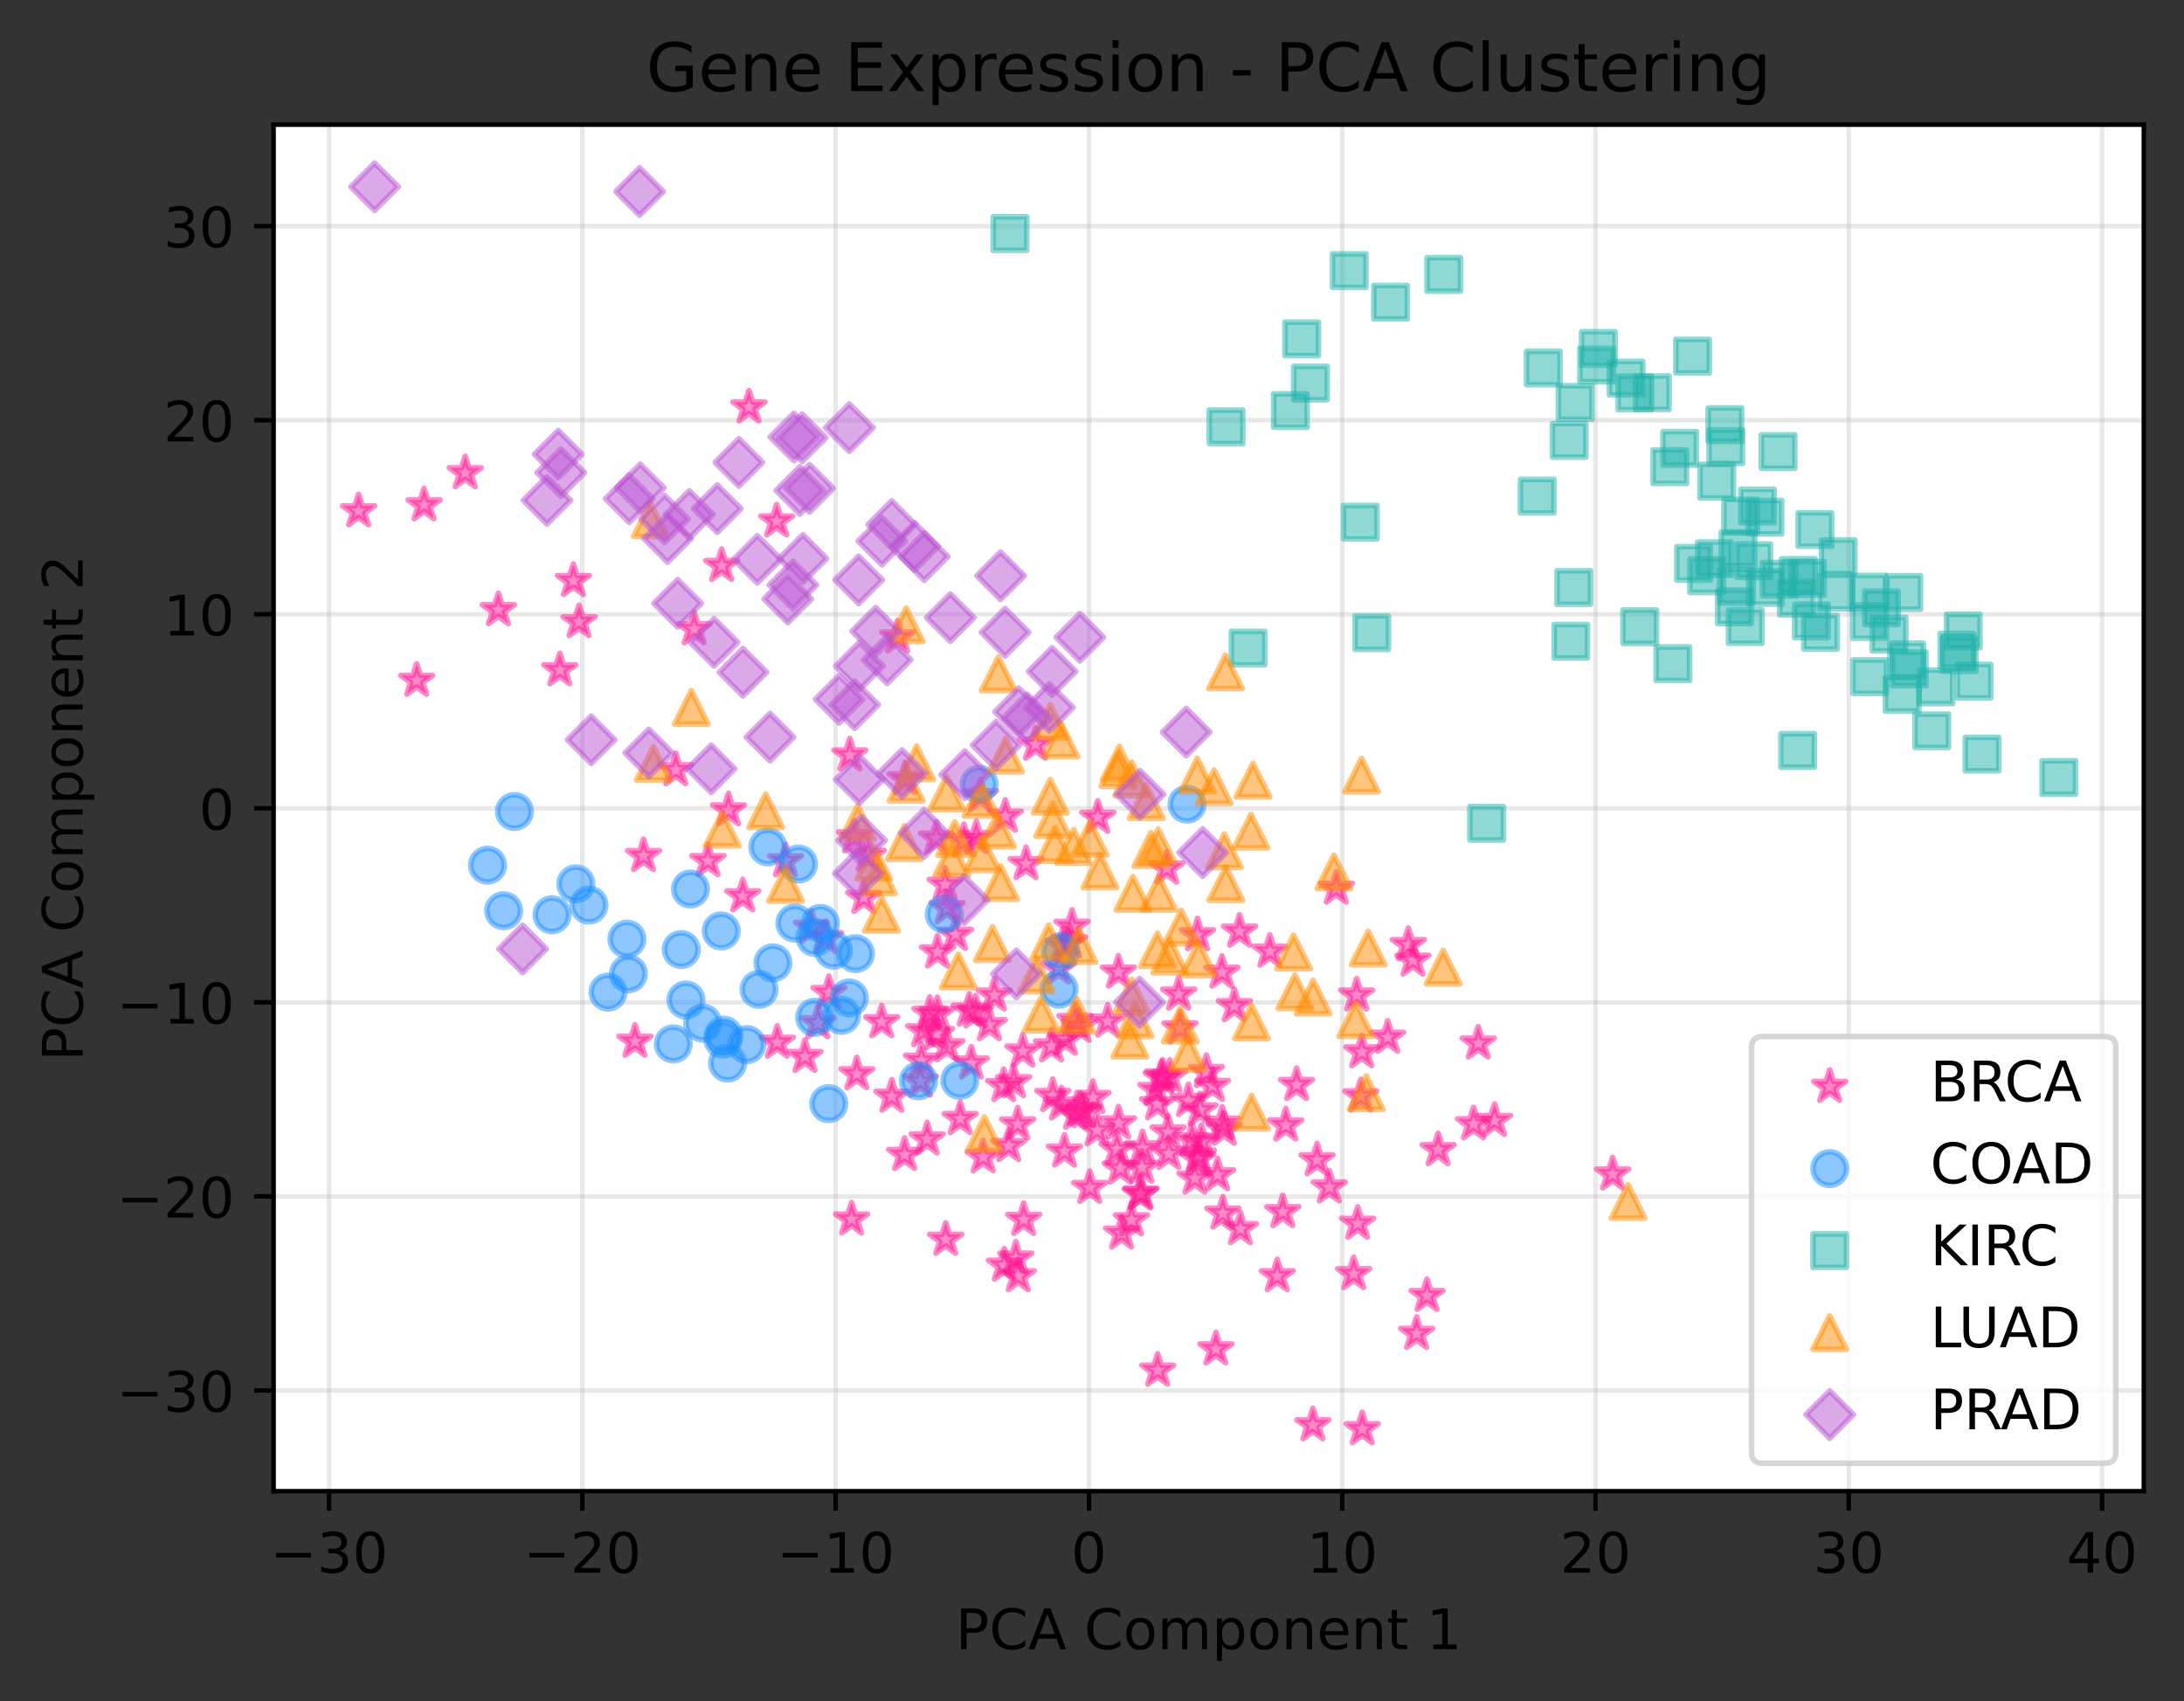 <?xml version="1.0" encoding="utf-8" standalone="no"?>
<!DOCTYPE svg PUBLIC "-//W3C//DTD SVG 1.1//EN"
  "http://www.w3.org/Graphics/SVG/1.1/DTD/svg11.dtd">
<!-- Created with matplotlib (https://matplotlib.org/) -->
<svg height="304.494pt" version="1.1" viewBox="0 0 390.983 304.494" width="390.983pt" xmlns="http://www.w3.org/2000/svg" xmlns:xlink="http://www.w3.org/1999/xlink">
 <rect x="0" y="0" width="390.983" height="304.494" fill="#333333" stroke="none"/>
 <defs>
  <style type="text/css">*{stroke-linecap:butt;stroke-linejoin:round;}</style>
 </defs>
 <g id="figure_1">
  <g id="patch_1">
   <path d="M 0 304.494 
L 390.983 304.494 
L 390.983 0 
L 0 0 
z
" style="fill:none;"/>
  </g>
  <g id="axes_1">
   <g id="patch_2">
    <path d="M 48.983 266.938 
L 383.783 266.938 
L 383.783 22.318 
L 48.983 22.318 
z
" style="fill:#ffffff;"/>
   </g>
   <g id="matplotlib.axis_1">
    <g id="xtick_1">
     <g id="line2d_1">
      <path clip-path="url(#pf43f9d10bd)" d="M 58.912 266.938 
L 58.912 22.318 
" style="fill:none;stroke:#b0b0b0;stroke-linecap:square;stroke-opacity:0.3;stroke-width:0.8;"/>
     </g>
     <g id="line2d_2">
      <defs>
       <path d="M 0 0 
L 0 3.5 
" id="ma7de69bcb1" style="stroke:#000000;stroke-width:0.8;"/>
      </defs>
      <g>
       <use style="stroke:#000000;stroke-width:0.8;" x="58.912" xlink:href="#ma7de69bcb1" y="266.938"/>
      </g>
     </g>
     <g id="text_1">
      <!-- −30 -->
      <g transform="translate(48.36 281.537)scale(0.1 -0.1)">
       <defs>
        <path d="M 10.594 35.5 
L 73.188 35.5 
L 73.188 27.203 
L 10.594 27.203 
z
" id="DejaVuSans-8722"/>
        <path d="M 40.578 39.312 
Q 47.656 37.797 51.625 33 
Q 55.609 28.219 55.609 21.188 
Q 55.609 10.406 48.188 4.484 
Q 40.766 -1.422 27.094 -1.422 
Q 22.516 -1.422 17.656 -0.516 
Q 12.797 0.391 7.625 2.203 
L 7.625 11.719 
Q 11.719 9.328 16.594 8.109 
Q 21.484 6.891 26.812 6.891 
Q 36.078 6.891 40.938 10.547 
Q 45.797 14.203 45.797 21.188 
Q 45.797 27.641 41.281 31.266 
Q 36.766 34.906 28.719 34.906 
L 20.219 34.906 
L 20.219 43.016 
L 29.109 43.016 
Q 36.375 43.016 40.234 45.922 
Q 44.094 48.828 44.094 54.297 
Q 44.094 59.906 40.109 62.906 
Q 36.141 65.922 28.719 65.922 
Q 24.656 65.922 20.016 65.031 
Q 15.375 64.156 9.812 62.312 
L 9.812 71.094 
Q 15.438 72.656 20.344 73.438 
Q 25.25 74.219 29.594 74.219 
Q 40.828 74.219 47.359 69.109 
Q 53.906 64.016 53.906 55.328 
Q 53.906 49.266 50.438 45.094 
Q 46.969 40.922 40.578 39.312 
z
" id="DejaVuSans-51"/>
        <path d="M 31.781 66.406 
Q 24.172 66.406 20.328 58.906 
Q 16.5 51.422 16.5 36.375 
Q 16.5 21.391 20.328 13.891 
Q 24.172 6.391 31.781 6.391 
Q 39.453 6.391 43.281 13.891 
Q 47.125 21.391 47.125 36.375 
Q 47.125 51.422 43.281 58.906 
Q 39.453 66.406 31.781 66.406 
z
M 31.781 74.219 
Q 44.047 74.219 50.516 64.516 
Q 56.984 54.828 56.984 36.375 
Q 56.984 17.969 50.516 8.266 
Q 44.047 -1.422 31.781 -1.422 
Q 19.531 -1.422 13.062 8.266 
Q 6.594 17.969 6.594 36.375 
Q 6.594 54.828 13.062 64.516 
Q 19.531 74.219 31.781 74.219 
z
" id="DejaVuSans-48"/>
       </defs>
       <use xlink:href="#DejaVuSans-8722"/>
       <use x="83.789" xlink:href="#DejaVuSans-51"/>
       <use x="147.412" xlink:href="#DejaVuSans-48"/>
      </g>
     </g>
    </g>
    <g id="xtick_2">
     <g id="line2d_3">
      <path clip-path="url(#pf43f9d10bd)" d="M 104.256 266.938 
L 104.256 22.318 
" style="fill:none;stroke:#b0b0b0;stroke-linecap:square;stroke-opacity:0.3;stroke-width:0.8;"/>
     </g>
     <g id="line2d_4">
      <g>
       <use style="stroke:#000000;stroke-width:0.8;" x="104.256" xlink:href="#ma7de69bcb1" y="266.938"/>
      </g>
     </g>
     <g id="text_2">
      <!-- −20 -->
      <g transform="translate(93.704 281.537)scale(0.1 -0.1)">
       <defs>
        <path d="M 19.188 8.297 
L 53.609 8.297 
L 53.609 0 
L 7.328 0 
L 7.328 8.297 
Q 12.938 14.109 22.625 23.891 
Q 32.328 33.688 34.812 36.531 
Q 39.547 41.844 41.422 45.531 
Q 43.312 49.219 43.312 52.781 
Q 43.312 58.594 39.234 62.25 
Q 35.156 65.922 28.609 65.922 
Q 23.969 65.922 18.812 64.312 
Q 13.672 62.703 7.812 59.422 
L 7.812 69.391 
Q 13.766 71.781 18.938 73 
Q 24.125 74.219 28.422 74.219 
Q 39.75 74.219 46.484 68.547 
Q 53.219 62.891 53.219 53.422 
Q 53.219 48.922 51.531 44.891 
Q 49.859 40.875 45.406 35.406 
Q 44.188 33.984 37.641 27.219 
Q 31.109 20.453 19.188 8.297 
z
" id="DejaVuSans-50"/>
       </defs>
       <use xlink:href="#DejaVuSans-8722"/>
       <use x="83.789" xlink:href="#DejaVuSans-50"/>
       <use x="147.412" xlink:href="#DejaVuSans-48"/>
      </g>
     </g>
    </g>
    <g id="xtick_3">
     <g id="line2d_5">
      <path clip-path="url(#pf43f9d10bd)" d="M 149.6 266.938 
L 149.6 22.318 
" style="fill:none;stroke:#b0b0b0;stroke-linecap:square;stroke-opacity:0.3;stroke-width:0.8;"/>
     </g>
     <g id="line2d_6">
      <g>
       <use style="stroke:#000000;stroke-width:0.8;" x="149.6" xlink:href="#ma7de69bcb1" y="266.938"/>
      </g>
     </g>
     <g id="text_3">
      <!-- −10 -->
      <g transform="translate(139.048 281.537)scale(0.1 -0.1)">
       <defs>
        <path d="M 12.406 8.297 
L 28.516 8.297 
L 28.516 63.922 
L 10.984 60.406 
L 10.984 69.391 
L 28.422 72.906 
L 38.281 72.906 
L 38.281 8.297 
L 54.391 8.297 
L 54.391 0 
L 12.406 0 
z
" id="DejaVuSans-49"/>
       </defs>
       <use xlink:href="#DejaVuSans-8722"/>
       <use x="83.789" xlink:href="#DejaVuSans-49"/>
       <use x="147.412" xlink:href="#DejaVuSans-48"/>
      </g>
     </g>
    </g>
    <g id="xtick_4">
     <g id="line2d_7">
      <path clip-path="url(#pf43f9d10bd)" d="M 194.944 266.938 
L 194.944 22.318 
" style="fill:none;stroke:#b0b0b0;stroke-linecap:square;stroke-opacity:0.3;stroke-width:0.8;"/>
     </g>
     <g id="line2d_8">
      <g>
       <use style="stroke:#000000;stroke-width:0.8;" x="194.944" xlink:href="#ma7de69bcb1" y="266.938"/>
      </g>
     </g>
     <g id="text_4">
      <!-- 0 -->
      <g transform="translate(191.763 281.537)scale(0.1 -0.1)">
       <use xlink:href="#DejaVuSans-48"/>
      </g>
     </g>
    </g>
    <g id="xtick_5">
     <g id="line2d_9">
      <path clip-path="url(#pf43f9d10bd)" d="M 240.288 266.938 
L 240.288 22.318 
" style="fill:none;stroke:#b0b0b0;stroke-linecap:square;stroke-opacity:0.3;stroke-width:0.8;"/>
     </g>
     <g id="line2d_10">
      <g>
       <use style="stroke:#000000;stroke-width:0.8;" x="240.288" xlink:href="#ma7de69bcb1" y="266.938"/>
      </g>
     </g>
     <g id="text_5">
      <!-- 10 -->
      <g transform="translate(233.926 281.537)scale(0.1 -0.1)">
       <use xlink:href="#DejaVuSans-49"/>
       <use x="63.623" xlink:href="#DejaVuSans-48"/>
      </g>
     </g>
    </g>
    <g id="xtick_6">
     <g id="line2d_11">
      <path clip-path="url(#pf43f9d10bd)" d="M 285.632 266.938 
L 285.632 22.318 
" style="fill:none;stroke:#b0b0b0;stroke-linecap:square;stroke-opacity:0.3;stroke-width:0.8;"/>
     </g>
     <g id="line2d_12">
      <g>
       <use style="stroke:#000000;stroke-width:0.8;" x="285.632" xlink:href="#ma7de69bcb1" y="266.938"/>
      </g>
     </g>
     <g id="text_6">
      <!-- 20 -->
      <g transform="translate(279.27 281.537)scale(0.1 -0.1)">
       <use xlink:href="#DejaVuSans-50"/>
       <use x="63.623" xlink:href="#DejaVuSans-48"/>
      </g>
     </g>
    </g>
    <g id="xtick_7">
     <g id="line2d_13">
      <path clip-path="url(#pf43f9d10bd)" d="M 330.976 266.938 
L 330.976 22.318 
" style="fill:none;stroke:#b0b0b0;stroke-linecap:square;stroke-opacity:0.3;stroke-width:0.8;"/>
     </g>
     <g id="line2d_14">
      <g>
       <use style="stroke:#000000;stroke-width:0.8;" x="330.976" xlink:href="#ma7de69bcb1" y="266.938"/>
      </g>
     </g>
     <g id="text_7">
      <!-- 30 -->
      <g transform="translate(324.614 281.537)scale(0.1 -0.1)">
       <use xlink:href="#DejaVuSans-51"/>
       <use x="63.623" xlink:href="#DejaVuSans-48"/>
      </g>
     </g>
    </g>
    <g id="xtick_8">
     <g id="line2d_15">
      <path clip-path="url(#pf43f9d10bd)" d="M 376.32 266.938 
L 376.32 22.318 
" style="fill:none;stroke:#b0b0b0;stroke-linecap:square;stroke-opacity:0.3;stroke-width:0.8;"/>
     </g>
     <g id="line2d_16">
      <g>
       <use style="stroke:#000000;stroke-width:0.8;" x="376.32" xlink:href="#ma7de69bcb1" y="266.938"/>
      </g>
     </g>
     <g id="text_8">
      <!-- 40 -->
      <g transform="translate(369.958 281.537)scale(0.1 -0.1)">
       <defs>
        <path d="M 37.797 64.312 
L 12.891 25.391 
L 37.797 25.391 
z
M 35.203 72.906 
L 47.609 72.906 
L 47.609 25.391 
L 58.016 25.391 
L 58.016 17.188 
L 47.609 17.188 
L 47.609 0 
L 37.797 0 
L 37.797 17.188 
L 4.891 17.188 
L 4.891 26.703 
z
" id="DejaVuSans-52"/>
       </defs>
       <use xlink:href="#DejaVuSans-52"/>
       <use x="63.623" xlink:href="#DejaVuSans-48"/>
      </g>
     </g>
    </g>
    <g id="text_9">
     <!-- PCA Component 1 -->
     <g transform="translate(171.068 295.215)scale(0.1 -0.1)">
      <defs>
       <path d="M 19.672 64.797 
L 19.672 37.406 
L 32.078 37.406 
Q 38.969 37.406 42.719 40.969 
Q 46.484 44.531 46.484 51.125 
Q 46.484 57.672 42.719 61.234 
Q 38.969 64.797 32.078 64.797 
z
M 9.812 72.906 
L 32.078 72.906 
Q 44.344 72.906 50.609 67.359 
Q 56.891 61.812 56.891 51.125 
Q 56.891 40.328 50.609 34.812 
Q 44.344 29.297 32.078 29.297 
L 19.672 29.297 
L 19.672 0 
L 9.812 0 
z
" id="DejaVuSans-80"/>
       <path d="M 64.406 67.281 
L 64.406 56.891 
Q 59.422 61.531 53.781 63.812 
Q 48.141 66.109 41.797 66.109 
Q 29.297 66.109 22.656 58.469 
Q 16.016 50.828 16.016 36.375 
Q 16.016 21.969 22.656 14.328 
Q 29.297 6.688 41.797 6.688 
Q 48.141 6.688 53.781 8.984 
Q 59.422 11.281 64.406 15.922 
L 64.406 5.609 
Q 59.234 2.094 53.438 0.328 
Q 47.656 -1.422 41.219 -1.422 
Q 24.656 -1.422 15.125 8.703 
Q 5.609 18.844 5.609 36.375 
Q 5.609 53.953 15.125 64.078 
Q 24.656 74.219 41.219 74.219 
Q 47.75 74.219 53.531 72.484 
Q 59.328 70.75 64.406 67.281 
z
" id="DejaVuSans-67"/>
       <path d="M 34.188 63.188 
L 20.797 26.906 
L 47.609 26.906 
z
M 28.609 72.906 
L 39.797 72.906 
L 67.578 0 
L 57.328 0 
L 50.688 18.703 
L 17.828 18.703 
L 11.188 0 
L 0.781 0 
z
" id="DejaVuSans-65"/>
       <path id="DejaVuSans-32"/>
       <path d="M 30.609 48.391 
Q 23.391 48.391 19.188 42.75 
Q 14.984 37.109 14.984 27.297 
Q 14.984 17.484 19.156 11.844 
Q 23.344 6.203 30.609 6.203 
Q 37.797 6.203 41.984 11.859 
Q 46.188 17.531 46.188 27.297 
Q 46.188 37.016 41.984 42.703 
Q 37.797 48.391 30.609 48.391 
z
M 30.609 56 
Q 42.328 56 49.016 48.375 
Q 55.719 40.766 55.719 27.297 
Q 55.719 13.875 49.016 6.219 
Q 42.328 -1.422 30.609 -1.422 
Q 18.844 -1.422 12.172 6.219 
Q 5.516 13.875 5.516 27.297 
Q 5.516 40.766 12.172 48.375 
Q 18.844 56 30.609 56 
z
" id="DejaVuSans-111"/>
       <path d="M 52 44.188 
Q 55.375 50.25 60.062 53.125 
Q 64.75 56 71.094 56 
Q 79.641 56 84.281 50.016 
Q 88.922 44.047 88.922 33.016 
L 88.922 0 
L 79.891 0 
L 79.891 32.719 
Q 79.891 40.578 77.094 44.375 
Q 74.312 48.188 68.609 48.188 
Q 61.625 48.188 57.562 43.547 
Q 53.516 38.922 53.516 30.906 
L 53.516 0 
L 44.484 0 
L 44.484 32.719 
Q 44.484 40.625 41.703 44.406 
Q 38.922 48.188 33.109 48.188 
Q 26.219 48.188 22.156 43.531 
Q 18.109 38.875 18.109 30.906 
L 18.109 0 
L 9.078 0 
L 9.078 54.688 
L 18.109 54.688 
L 18.109 46.188 
Q 21.188 51.219 25.484 53.609 
Q 29.781 56 35.688 56 
Q 41.656 56 45.828 52.969 
Q 50 49.953 52 44.188 
z
" id="DejaVuSans-109"/>
       <path d="M 18.109 8.203 
L 18.109 -20.797 
L 9.078 -20.797 
L 9.078 54.688 
L 18.109 54.688 
L 18.109 46.391 
Q 20.953 51.266 25.266 53.625 
Q 29.594 56 35.594 56 
Q 45.562 56 51.781 48.094 
Q 58.016 40.188 58.016 27.297 
Q 58.016 14.406 51.781 6.484 
Q 45.562 -1.422 35.594 -1.422 
Q 29.594 -1.422 25.266 0.953 
Q 20.953 3.328 18.109 8.203 
z
M 48.688 27.297 
Q 48.688 37.203 44.609 42.844 
Q 40.531 48.484 33.406 48.484 
Q 26.266 48.484 22.188 42.844 
Q 18.109 37.203 18.109 27.297 
Q 18.109 17.391 22.188 11.75 
Q 26.266 6.109 33.406 6.109 
Q 40.531 6.109 44.609 11.75 
Q 48.688 17.391 48.688 27.297 
z
" id="DejaVuSans-112"/>
       <path d="M 54.891 33.016 
L 54.891 0 
L 45.906 0 
L 45.906 32.719 
Q 45.906 40.484 42.875 44.328 
Q 39.844 48.188 33.797 48.188 
Q 26.516 48.188 22.312 43.547 
Q 18.109 38.922 18.109 30.906 
L 18.109 0 
L 9.078 0 
L 9.078 54.688 
L 18.109 54.688 
L 18.109 46.188 
Q 21.344 51.125 25.703 53.562 
Q 30.078 56 35.797 56 
Q 45.219 56 50.047 50.172 
Q 54.891 44.344 54.891 33.016 
z
" id="DejaVuSans-110"/>
       <path d="M 56.203 29.594 
L 56.203 25.203 
L 14.891 25.203 
Q 15.484 15.922 20.484 11.062 
Q 25.484 6.203 34.422 6.203 
Q 39.594 6.203 44.453 7.469 
Q 49.312 8.734 54.109 11.281 
L 54.109 2.781 
Q 49.266 0.734 44.188 -0.344 
Q 39.109 -1.422 33.891 -1.422 
Q 20.797 -1.422 13.156 6.188 
Q 5.516 13.812 5.516 26.812 
Q 5.516 40.234 12.766 48.109 
Q 20.016 56 32.328 56 
Q 43.359 56 49.781 48.891 
Q 56.203 41.797 56.203 29.594 
z
M 47.219 32.234 
Q 47.125 39.594 43.094 43.984 
Q 39.062 48.391 32.422 48.391 
Q 24.906 48.391 20.391 44.141 
Q 15.875 39.891 15.188 32.172 
z
" id="DejaVuSans-101"/>
       <path d="M 18.312 70.219 
L 18.312 54.688 
L 36.812 54.688 
L 36.812 47.703 
L 18.312 47.703 
L 18.312 18.016 
Q 18.312 11.328 20.141 9.422 
Q 21.969 7.516 27.594 7.516 
L 36.812 7.516 
L 36.812 0 
L 27.594 0 
Q 17.188 0 13.234 3.875 
Q 9.281 7.766 9.281 18.016 
L 9.281 47.703 
L 2.688 47.703 
L 2.688 54.688 
L 9.281 54.688 
L 9.281 70.219 
z
" id="DejaVuSans-116"/>
      </defs>
      <use xlink:href="#DejaVuSans-80"/>
      <use x="60.303" xlink:href="#DejaVuSans-67"/>
      <use x="130.127" xlink:href="#DejaVuSans-65"/>
      <use x="198.535" xlink:href="#DejaVuSans-32"/>
      <use x="230.322" xlink:href="#DejaVuSans-67"/>
      <use x="300.146" xlink:href="#DejaVuSans-111"/>
      <use x="361.328" xlink:href="#DejaVuSans-109"/>
      <use x="458.74" xlink:href="#DejaVuSans-112"/>
      <use x="522.217" xlink:href="#DejaVuSans-111"/>
      <use x="583.398" xlink:href="#DejaVuSans-110"/>
      <use x="646.777" xlink:href="#DejaVuSans-101"/>
      <use x="708.301" xlink:href="#DejaVuSans-110"/>
      <use x="771.68" xlink:href="#DejaVuSans-116"/>
      <use x="810.889" xlink:href="#DejaVuSans-32"/>
      <use x="842.676" xlink:href="#DejaVuSans-49"/>
     </g>
    </g>
   </g>
   <g id="matplotlib.axis_2">
    <g id="ytick_1">
     <g id="line2d_17">
      <path clip-path="url(#pf43f9d10bd)" d="M 48.983 248.911 
L 383.783 248.911 
" style="fill:none;stroke:#b0b0b0;stroke-linecap:square;stroke-opacity:0.3;stroke-width:0.8;"/>
     </g>
     <g id="line2d_18">
      <defs>
       <path d="M 0 0 
L -3.5 0 
" id="m85acc11b86" style="stroke:#000000;stroke-width:0.8;"/>
      </defs>
      <g>
       <use style="stroke:#000000;stroke-width:0.8;" x="48.983" xlink:href="#m85acc11b86" y="248.911"/>
      </g>
     </g>
     <g id="text_10">
      <!-- −30 -->
      <g transform="translate(20.878 252.71)scale(0.1 -0.1)">
       <use xlink:href="#DejaVuSans-8722"/>
       <use x="83.789" xlink:href="#DejaVuSans-51"/>
       <use x="147.412" xlink:href="#DejaVuSans-48"/>
      </g>
     </g>
    </g>
    <g id="ytick_2">
     <g id="line2d_19">
      <path clip-path="url(#pf43f9d10bd)" d="M 48.983 214.173 
L 383.783 214.173 
" style="fill:none;stroke:#b0b0b0;stroke-linecap:square;stroke-opacity:0.3;stroke-width:0.8;"/>
     </g>
     <g id="line2d_20">
      <g>
       <use style="stroke:#000000;stroke-width:0.8;" x="48.983" xlink:href="#m85acc11b86" y="214.173"/>
      </g>
     </g>
     <g id="text_11">
      <!-- −20 -->
      <g transform="translate(20.878 217.972)scale(0.1 -0.1)">
       <use xlink:href="#DejaVuSans-8722"/>
       <use x="83.789" xlink:href="#DejaVuSans-50"/>
       <use x="147.412" xlink:href="#DejaVuSans-48"/>
      </g>
     </g>
    </g>
    <g id="ytick_3">
     <g id="line2d_21">
      <path clip-path="url(#pf43f9d10bd)" d="M 48.983 179.434 
L 383.783 179.434 
" style="fill:none;stroke:#b0b0b0;stroke-linecap:square;stroke-opacity:0.3;stroke-width:0.8;"/>
     </g>
     <g id="line2d_22">
      <g>
       <use style="stroke:#000000;stroke-width:0.8;" x="48.983" xlink:href="#m85acc11b86" y="179.434"/>
      </g>
     </g>
     <g id="text_12">
      <!-- −10 -->
      <g transform="translate(20.878 183.234)scale(0.1 -0.1)">
       <use xlink:href="#DejaVuSans-8722"/>
       <use x="83.789" xlink:href="#DejaVuSans-49"/>
       <use x="147.412" xlink:href="#DejaVuSans-48"/>
      </g>
     </g>
    </g>
    <g id="ytick_4">
     <g id="line2d_23">
      <path clip-path="url(#pf43f9d10bd)" d="M 48.983 144.696 
L 383.783 144.696 
" style="fill:none;stroke:#b0b0b0;stroke-linecap:square;stroke-opacity:0.3;stroke-width:0.8;"/>
     </g>
     <g id="line2d_24">
      <g>
       <use style="stroke:#000000;stroke-width:0.8;" x="48.983" xlink:href="#m85acc11b86" y="144.696"/>
      </g>
     </g>
     <g id="text_13">
      <!-- 0 -->
      <g transform="translate(35.62 148.495)scale(0.1 -0.1)">
       <use xlink:href="#DejaVuSans-48"/>
      </g>
     </g>
    </g>
    <g id="ytick_5">
     <g id="line2d_25">
      <path clip-path="url(#pf43f9d10bd)" d="M 48.983 109.958 
L 383.783 109.958 
" style="fill:none;stroke:#b0b0b0;stroke-linecap:square;stroke-opacity:0.3;stroke-width:0.8;"/>
     </g>
     <g id="line2d_26">
      <g>
       <use style="stroke:#000000;stroke-width:0.8;" x="48.983" xlink:href="#m85acc11b86" y="109.958"/>
      </g>
     </g>
     <g id="text_14">
      <!-- 10 -->
      <g transform="translate(29.258 113.757)scale(0.1 -0.1)">
       <use xlink:href="#DejaVuSans-49"/>
       <use x="63.623" xlink:href="#DejaVuSans-48"/>
      </g>
     </g>
    </g>
    <g id="ytick_6">
     <g id="line2d_27">
      <path clip-path="url(#pf43f9d10bd)" d="M 48.983 75.219 
L 383.783 75.219 
" style="fill:none;stroke:#b0b0b0;stroke-linecap:square;stroke-opacity:0.3;stroke-width:0.8;"/>
     </g>
     <g id="line2d_28">
      <g>
       <use style="stroke:#000000;stroke-width:0.8;" x="48.983" xlink:href="#m85acc11b86" y="75.219"/>
      </g>
     </g>
     <g id="text_15">
      <!-- 20 -->
      <g transform="translate(29.258 79.018)scale(0.1 -0.1)">
       <use xlink:href="#DejaVuSans-50"/>
       <use x="63.623" xlink:href="#DejaVuSans-48"/>
      </g>
     </g>
    </g>
    <g id="ytick_7">
     <g id="line2d_29">
      <path clip-path="url(#pf43f9d10bd)" d="M 48.983 40.481 
L 383.783 40.481 
" style="fill:none;stroke:#b0b0b0;stroke-linecap:square;stroke-opacity:0.3;stroke-width:0.8;"/>
     </g>
     <g id="line2d_30">
      <g>
       <use style="stroke:#000000;stroke-width:0.8;" x="48.983" xlink:href="#m85acc11b86" y="40.481"/>
      </g>
     </g>
     <g id="text_16">
      <!-- 30 -->
      <g transform="translate(29.258 44.28)scale(0.1 -0.1)">
       <use xlink:href="#DejaVuSans-51"/>
       <use x="63.623" xlink:href="#DejaVuSans-48"/>
      </g>
     </g>
    </g>
    <g id="text_17">
     <!-- PCA Component 2 -->
     <g transform="translate(14.798 189.943)rotate(-90)scale(0.1 -0.1)">
      <use xlink:href="#DejaVuSans-80"/>
      <use x="60.303" xlink:href="#DejaVuSans-67"/>
      <use x="130.127" xlink:href="#DejaVuSans-65"/>
      <use x="198.535" xlink:href="#DejaVuSans-32"/>
      <use x="230.322" xlink:href="#DejaVuSans-67"/>
      <use x="300.146" xlink:href="#DejaVuSans-111"/>
      <use x="361.328" xlink:href="#DejaVuSans-109"/>
      <use x="458.74" xlink:href="#DejaVuSans-112"/>
      <use x="522.217" xlink:href="#DejaVuSans-111"/>
      <use x="583.398" xlink:href="#DejaVuSans-110"/>
      <use x="646.777" xlink:href="#DejaVuSans-101"/>
      <use x="708.301" xlink:href="#DejaVuSans-110"/>
      <use x="771.68" xlink:href="#DejaVuSans-116"/>
      <use x="810.889" xlink:href="#DejaVuSans-32"/>
      <use x="842.676" xlink:href="#DejaVuSans-50"/>
     </g>
    </g>
   </g>
   <g id="PathCollection_1">
    <defs>
     <path d="M 0 -3 
L -0.674 -0.927 
L -2.853 -0.927 
L -1.09 0.354 
L -1.763 2.427 
L -0 1.146 
L 1.763 2.427 
L 1.09 0.354 
L 2.853 -0.927 
L 0.674 -0.927 
z
" id="m99d6db9531" style="stroke:#ff1493;stroke-opacity:0.5;"/>
    </defs>
    <g clip-path="url(#pf43f9d10bd)">
     <use style="fill:#ff1493;fill-opacity:0.5;stroke:#ff1493;stroke-opacity:0.5;" x="228.657" xlink:href="#m99d6db9531" y="228.422"/>
     <use style="fill:#ff1493;fill-opacity:0.5;stroke:#ff1493;stroke-opacity:0.5;" x="189.553" xlink:href="#m99d6db9531" y="173.369"/>
     <use style="fill:#ff1493;fill-opacity:0.5;stroke:#ff1493;stroke-opacity:0.5;" x="100.218" xlink:href="#m99d6db9531" y="119.958"/>
     <use style="fill:#ff1493;fill-opacity:0.5;stroke:#ff1493;stroke-opacity:0.5;" x="139.152" xlink:href="#m99d6db9531" y="186.624"/>
     <use style="fill:#ff1493;fill-opacity:0.5;stroke:#ff1493;stroke-opacity:0.5;" x="204.554" xlink:href="#m99d6db9531" y="205.538"/>
     <use style="fill:#ff1493;fill-opacity:0.5;stroke:#ff1493;stroke-opacity:0.5;" x="194.04" xlink:href="#m99d6db9531" y="199.033"/>
     <use style="fill:#ff1493;fill-opacity:0.5;stroke:#ff1493;stroke-opacity:0.5;" x="113.679" xlink:href="#m99d6db9531" y="186.448"/>
     <use style="fill:#ff1493;fill-opacity:0.5;stroke:#ff1493;stroke-opacity:0.5;" x="164.78" xlink:href="#m99d6db9531" y="193.591"/>
     <use style="fill:#ff1493;fill-opacity:0.5;stroke:#ff1493;stroke-opacity:0.5;" x="179.805" xlink:href="#m99d6db9531" y="226.524"/>
     <use style="fill:#ff1493;fill-opacity:0.5;stroke:#ff1493;stroke-opacity:0.5;" x="124.275" xlink:href="#m99d6db9531" y="112.617"/>
     <use style="fill:#ff1493;fill-opacity:0.5;stroke:#ff1493;stroke-opacity:0.5;" x="167.821" xlink:href="#m99d6db9531" y="181.513"/>
     <use style="fill:#ff1493;fill-opacity:0.5;stroke:#ff1493;stroke-opacity:0.5;" x="252.13" xlink:href="#m99d6db9531" y="169.138"/>
     <use style="fill:#ff1493;fill-opacity:0.5;stroke:#ff1493;stroke-opacity:0.5;" x="188.248" xlink:href="#m99d6db9531" y="187.291"/>
     <use style="fill:#ff1493;fill-opacity:0.5;stroke:#ff1493;stroke-opacity:0.5;" x="181.866" xlink:href="#m99d6db9531" y="225.264"/>
     <use style="fill:#ff1493;fill-opacity:0.5;stroke:#ff1493;stroke-opacity:0.5;" x="193.182" xlink:href="#m99d6db9531" y="183.762"/>
     <use style="fill:#ff1493;fill-opacity:0.5;stroke:#ff1493;stroke-opacity:0.5;" x="192.436" xlink:href="#m99d6db9531" y="182.744"/>
     <use style="fill:#ff1493;fill-opacity:0.5;stroke:#ff1493;stroke-opacity:0.5;" x="115.21" xlink:href="#m99d6db9531" y="153.216"/>
     <use style="fill:#ff1493;fill-opacity:0.5;stroke:#ff1493;stroke-opacity:0.5;" x="235.041" xlink:href="#m99d6db9531" y="255.108"/>
     <use style="fill:#ff1493;fill-opacity:0.5;stroke:#ff1493;stroke-opacity:0.5;" x="130.419" xlink:href="#m99d6db9531" y="145.025"/>
     <use style="fill:#ff1493;fill-opacity:0.5;stroke:#ff1493;stroke-opacity:0.5;" x="243.61" xlink:href="#m99d6db9531" y="196.228"/>
     <use style="fill:#ff1493;fill-opacity:0.5;stroke:#ff1493;stroke-opacity:0.5;" x="155.434" xlink:href="#m99d6db9531" y="153.157"/>
     <use style="fill:#ff1493;fill-opacity:0.5;stroke:#ff1493;stroke-opacity:0.5;" x="248.431" xlink:href="#m99d6db9531" y="185.722"/>
     <use style="fill:#ff1493;fill-opacity:0.5;stroke:#ff1493;stroke-opacity:0.5;" x="200.79" xlink:href="#m99d6db9531" y="220.793"/>
     <use style="fill:#ff1493;fill-opacity:0.5;stroke:#ff1493;stroke-opacity:0.5;" x="74.611" xlink:href="#m99d6db9531" y="121.839"/>
     <use style="fill:#ff1493;fill-opacity:0.5;stroke:#ff1493;stroke-opacity:0.5;" x="145.282" xlink:href="#m99d6db9531" y="166.047"/>
     <use style="fill:#ff1493;fill-opacity:0.5;stroke:#ff1493;stroke-opacity:0.5;" x="167.622" xlink:href="#m99d6db9531" y="150.068"/>
     <use style="fill:#ff1493;fill-opacity:0.5;stroke:#ff1493;stroke-opacity:0.5;" x="152.463" xlink:href="#m99d6db9531" y="218.277"/>
     <use style="fill:#ff1493;fill-opacity:0.5;stroke:#ff1493;stroke-opacity:0.5;" x="139.051" xlink:href="#m99d6db9531" y="93.308"/>
     <use style="fill:#ff1493;fill-opacity:0.5;stroke:#ff1493;stroke-opacity:0.5;" x="218.919" xlink:href="#m99d6db9531" y="217.212"/>
     <use style="fill:#ff1493;fill-opacity:0.5;stroke:#ff1493;stroke-opacity:0.5;" x="195.095" xlink:href="#m99d6db9531" y="212.625"/>
     <use style="fill:#ff1493;fill-opacity:0.5;stroke:#ff1493;stroke-opacity:0.5;" x="214.826" xlink:href="#m99d6db9531" y="198.748"/>
     <use style="fill:#ff1493;fill-opacity:0.5;stroke:#ff1493;stroke-opacity:0.5;" x="206.933" xlink:href="#m99d6db9531" y="195.089"/>
     <use style="fill:#ff1493;fill-opacity:0.5;stroke:#ff1493;stroke-opacity:0.5;" x="235.788" xlink:href="#m99d6db9531" y="207.679"/>
     <use style="fill:#ff1493;fill-opacity:0.5;stroke:#ff1493;stroke-opacity:0.5;" x="209.241" xlink:href="#m99d6db9531" y="206.53"/>
     <use style="fill:#ff1493;fill-opacity:0.5;stroke:#ff1493;stroke-opacity:0.5;" x="165.992" xlink:href="#m99d6db9531" y="203.942"/>
     <use style="fill:#ff1493;fill-opacity:0.5;stroke:#ff1493;stroke-opacity:0.5;" x="211.002" xlink:href="#m99d6db9531" y="178.011"/>
     <use style="fill:#ff1493;fill-opacity:0.5;stroke:#ff1493;stroke-opacity:0.5;" x="215.091" xlink:href="#m99d6db9531" y="204.355"/>
     <use style="fill:#ff1493;fill-opacity:0.5;stroke:#ff1493;stroke-opacity:0.5;" x="221.91" xlink:href="#m99d6db9531" y="166.747"/>
     <use style="fill:#ff1493;fill-opacity:0.5;stroke:#ff1493;stroke-opacity:0.5;" x="132.977" xlink:href="#m99d6db9531" y="160.423"/>
     <use style="fill:#ff1493;fill-opacity:0.5;stroke:#ff1493;stroke-opacity:0.5;" x="185.382" xlink:href="#m99d6db9531" y="133.282"/>
     <use style="fill:#ff1493;fill-opacity:0.5;stroke:#ff1493;stroke-opacity:0.5;" x="220.974" xlink:href="#m99d6db9531" y="180.075"/>
     <use style="fill:#ff1493;fill-opacity:0.5;stroke:#ff1493;stroke-opacity:0.5;" x="161.955" xlink:href="#m99d6db9531" y="206.716"/>
     <use style="fill:#ff1493;fill-opacity:0.5;stroke:#ff1493;stroke-opacity:0.5;" x="195.658" xlink:href="#m99d6db9531" y="196.506"/>
     <use style="fill:#ff1493;fill-opacity:0.5;stroke:#ff1493;stroke-opacity:0.5;" x="202.557" xlink:href="#m99d6db9531" y="218.416"/>
     <use style="fill:#ff1493;fill-opacity:0.5;stroke:#ff1493;stroke-opacity:0.5;" x="252.956" xlink:href="#m99d6db9531" y="171.935"/>
     <use style="fill:#ff1493;fill-opacity:0.5;stroke:#ff1493;stroke-opacity:0.5;" x="207.223" xlink:href="#m99d6db9531" y="197.645"/>
     <use style="fill:#ff1493;fill-opacity:0.5;stroke:#ff1493;stroke-opacity:0.5;" x="183.127" xlink:href="#m99d6db9531" y="188.205"/>
     <use style="fill:#ff1493;fill-opacity:0.5;stroke:#ff1493;stroke-opacity:0.5;" x="154.638" xlink:href="#m99d6db9531" y="160.705"/>
     <use style="fill:#ff1493;fill-opacity:0.5;stroke:#ff1493;stroke-opacity:0.5;" x="103.667" xlink:href="#m99d6db9531" y="111.338"/>
     <use style="fill:#ff1493;fill-opacity:0.5;stroke:#ff1493;stroke-opacity:0.5;" x="255.468" xlink:href="#m99d6db9531" y="231.959"/>
     <use style="fill:#ff1493;fill-opacity:0.5;stroke:#ff1493;stroke-opacity:0.5;" x="169.211" xlink:href="#m99d6db9531" y="158.349"/>
     <use style="fill:#ff1493;fill-opacity:0.5;stroke:#ff1493;stroke-opacity:0.5;" x="167.838" xlink:href="#m99d6db9531" y="170.468"/>
     <use style="fill:#ff1493;fill-opacity:0.5;stroke:#ff1493;stroke-opacity:0.5;" x="213.41" xlink:href="#m99d6db9531" y="204.098"/>
     <use style="fill:#ff1493;fill-opacity:0.5;stroke:#ff1493;stroke-opacity:0.5;" x="165.36" xlink:href="#m99d6db9531" y="184.573"/>
     <use style="fill:#ff1493;fill-opacity:0.5;stroke:#ff1493;stroke-opacity:0.5;" x="178.012" xlink:href="#m99d6db9531" y="178.181"/>
     <use style="fill:#ff1493;fill-opacity:0.5;stroke:#ff1493;stroke-opacity:0.5;" x="200.552" xlink:href="#m99d6db9531" y="209.149"/>
     <use style="fill:#ff1493;fill-opacity:0.5;stroke:#ff1493;stroke-opacity:0.5;" x="157.848" xlink:href="#m99d6db9531" y="182.971"/>
     <use style="fill:#ff1493;fill-opacity:0.5;stroke:#ff1493;stroke-opacity:0.5;" x="173.888" xlink:href="#m99d6db9531" y="190.351"/>
     <use style="fill:#ff1493;fill-opacity:0.5;stroke:#ff1493;stroke-opacity:0.5;" x="148.393" xlink:href="#m99d6db9531" y="177.724"/>
     <use style="fill:#ff1493;fill-opacity:0.5;stroke:#ff1493;stroke-opacity:0.5;" x="207.918" xlink:href="#m99d6db9531" y="192.987"/>
     <use style="fill:#ff1493;fill-opacity:0.5;stroke:#ff1493;stroke-opacity:0.5;" x="215.978" xlink:href="#m99d6db9531" y="191.876"/>
     <use style="fill:#ff1493;fill-opacity:0.5;stroke:#ff1493;stroke-opacity:0.5;" x="208.162" xlink:href="#m99d6db9531" y="192.685"/>
     <use style="fill:#ff1493;fill-opacity:0.5;stroke:#ff1493;stroke-opacity:0.5;" x="179.982" xlink:href="#m99d6db9531" y="146.154"/>
     <use style="fill:#ff1493;fill-opacity:0.5;stroke:#ff1493;stroke-opacity:0.5;" x="214.391" xlink:href="#m99d6db9531" y="167.392"/>
     <use style="fill:#ff1493;fill-opacity:0.5;stroke:#ff1493;stroke-opacity:0.5;" x="253.614" xlink:href="#m99d6db9531" y="238.743"/>
     <use style="fill:#ff1493;fill-opacity:0.5;stroke:#ff1493;stroke-opacity:0.5;" x="192.571" xlink:href="#m99d6db9531" y="199.345"/>
     <use style="fill:#ff1493;fill-opacity:0.5;stroke:#ff1493;stroke-opacity:0.5;" x="190.568" xlink:href="#m99d6db9531" y="206.116"/>
     <use style="fill:#ff1493;fill-opacity:0.5;stroke:#ff1493;stroke-opacity:0.5;" x="218.76" xlink:href="#m99d6db9531" y="174.096"/>
     <use style="fill:#ff1493;fill-opacity:0.5;stroke:#ff1493;stroke-opacity:0.5;" x="204.27" xlink:href="#m99d6db9531" y="213.609"/>
     <use style="fill:#ff1493;fill-opacity:0.5;stroke:#ff1493;stroke-opacity:0.5;" x="171.9" xlink:href="#m99d6db9531" y="200.292"/>
     <use style="fill:#ff1493;fill-opacity:0.5;stroke:#ff1493;stroke-opacity:0.5;" x="89.226" xlink:href="#m99d6db9531" y="109.196"/>
     <use style="fill:#ff1493;fill-opacity:0.5;stroke:#ff1493;stroke-opacity:0.5;" x="166.463" xlink:href="#m99d6db9531" y="181.449"/>
     <use style="fill:#ff1493;fill-opacity:0.5;stroke:#ff1493;stroke-opacity:0.5;" x="232.127" xlink:href="#m99d6db9531" y="194.196"/>
     <use style="fill:#ff1493;fill-opacity:0.5;stroke:#ff1493;stroke-opacity:0.5;" x="257.456" xlink:href="#m99d6db9531" y="205.852"/>
     <use style="fill:#ff1493;fill-opacity:0.5;stroke:#ff1493;stroke-opacity:0.5;" x="173.524" xlink:href="#m99d6db9531" y="180.866"/>
     <use style="fill:#ff1493;fill-opacity:0.5;stroke:#ff1493;stroke-opacity:0.5;" x="190.038" xlink:href="#m99d6db9531" y="197.68"/>
     <use style="fill:#ff1493;fill-opacity:0.5;stroke:#ff1493;stroke-opacity:0.5;" x="126.741" xlink:href="#m99d6db9531" y="154.114"/>
     <use style="fill:#ff1493;fill-opacity:0.5;stroke:#ff1493;stroke-opacity:0.5;" x="243.059" xlink:href="#m99d6db9531" y="219.03"/>
     <use style="fill:#ff1493;fill-opacity:0.5;stroke:#ff1493;stroke-opacity:0.5;" x="83.289" xlink:href="#m99d6db9531" y="84.675"/>
     <use style="fill:#ff1493;fill-opacity:0.5;stroke:#ff1493;stroke-opacity:0.5;" x="213.925" xlink:href="#m99d6db9531" y="210.952"/>
     <use style="fill:#ff1493;fill-opacity:0.5;stroke:#ff1493;stroke-opacity:0.5;" x="230.187" xlink:href="#m99d6db9531" y="201.438"/>
     <use style="fill:#ff1493;fill-opacity:0.5;stroke:#ff1493;stroke-opacity:0.5;" x="147.775" xlink:href="#m99d6db9531" y="167.887"/>
     <use style="fill:#ff1493;fill-opacity:0.5;stroke:#ff1493;stroke-opacity:0.5;" x="190.253" xlink:href="#m99d6db9531" y="169.248"/>
     <use style="fill:#ff1493;fill-opacity:0.5;stroke:#ff1493;stroke-opacity:0.5;" x="159.658" xlink:href="#m99d6db9531" y="196.288"/>
     <use style="fill:#ff1493;fill-opacity:0.5;stroke:#ff1493;stroke-opacity:0.5;" x="180.582" xlink:href="#m99d6db9531" y="205.13"/>
     <use style="fill:#ff1493;fill-opacity:0.5;stroke:#ff1493;stroke-opacity:0.5;" x="152.148" xlink:href="#m99d6db9531" y="135.198"/>
     <use style="fill:#ff1493;fill-opacity:0.5;stroke:#ff1493;stroke-opacity:0.5;" x="217.673" xlink:href="#m99d6db9531" y="241.514"/>
     <use style="fill:#ff1493;fill-opacity:0.5;stroke:#ff1493;stroke-opacity:0.5;" x="198.301" xlink:href="#m99d6db9531" y="182.841"/>
     <use style="fill:#ff1493;fill-opacity:0.5;stroke:#ff1493;stroke-opacity:0.5;" x="167.657" xlink:href="#m99d6db9531" y="185.085"/>
     <use style="fill:#ff1493;fill-opacity:0.5;stroke:#ff1493;stroke-opacity:0.5;" x="134.091" xlink:href="#m99d6db9531" y="72.907"/>
     <use style="fill:#ff1493;fill-opacity:0.5;stroke:#ff1493;stroke-opacity:0.5;" x="153.394" xlink:href="#m99d6db9531" y="192.275"/>
     <use style="fill:#ff1493;fill-opacity:0.5;stroke:#ff1493;stroke-opacity:0.5;" x="229.649" xlink:href="#m99d6db9531" y="216.959"/>
     <use style="fill:#ff1493;fill-opacity:0.5;stroke:#ff1493;stroke-opacity:0.5;" x="181.465" xlink:href="#m99d6db9531" y="193.693"/>
     <use style="fill:#ff1493;fill-opacity:0.5;stroke:#ff1493;stroke-opacity:0.5;" x="204.122" xlink:href="#m99d6db9531" y="213.785"/>
     <use style="fill:#ff1493;fill-opacity:0.5;stroke:#ff1493;stroke-opacity:0.5;" x="263.8" xlink:href="#m99d6db9531" y="201.225"/>
     <use style="fill:#ff1493;fill-opacity:0.5;stroke:#ff1493;stroke-opacity:0.5;" x="204.435" xlink:href="#m99d6db9531" y="209.005"/>
     <use style="fill:#ff1493;fill-opacity:0.5;stroke:#ff1493;stroke-opacity:0.5;" x="214.452" xlink:href="#m99d6db9531" y="207.514"/>
     <use style="fill:#ff1493;fill-opacity:0.5;stroke:#ff1493;stroke-opacity:0.5;" x="200.223" xlink:href="#m99d6db9531" y="174.064"/>
     <use style="fill:#ff1493;fill-opacity:0.5;stroke:#ff1493;stroke-opacity:0.5;" x="217.974" xlink:href="#m99d6db9531" y="210.353"/>
     <use style="fill:#ff1493;fill-opacity:0.5;stroke:#ff1493;stroke-opacity:0.5;" x="176.018" xlink:href="#m99d6db9531" y="207.12"/>
     <use style="fill:#ff1493;fill-opacity:0.5;stroke:#ff1493;stroke-opacity:0.5;" x="179.696" xlink:href="#m99d6db9531" y="194.396"/>
     <use style="fill:#ff1493;fill-opacity:0.5;stroke:#ff1493;stroke-opacity:0.5;" x="208.888" xlink:href="#m99d6db9531" y="155.465"/>
     <use style="fill:#ff1493;fill-opacity:0.5;stroke:#ff1493;stroke-opacity:0.5;" x="129.2" xlink:href="#m99d6db9531" y="101.277"/>
     <use style="fill:#ff1493;fill-opacity:0.5;stroke:#ff1493;stroke-opacity:0.5;" x="199.979" xlink:href="#m99d6db9531" y="205.734"/>
     <use style="fill:#ff1493;fill-opacity:0.5;stroke:#ff1493;stroke-opacity:0.5;" x="222.053" xlink:href="#m99d6db9531" y="220.006"/>
     <use style="fill:#ff1493;fill-opacity:0.5;stroke:#ff1493;stroke-opacity:0.5;" x="243.786" xlink:href="#m99d6db9531" y="188.339"/>
     <use style="fill:#ff1493;fill-opacity:0.5;stroke:#ff1493;stroke-opacity:0.5;" x="175.519" xlink:href="#m99d6db9531" y="142.497"/>
     <use style="fill:#ff1493;fill-opacity:0.5;stroke:#ff1493;stroke-opacity:0.5;" x="196.384" xlink:href="#m99d6db9531" y="202.321"/>
     <use style="fill:#ff1493;fill-opacity:0.5;stroke:#ff1493;stroke-opacity:0.5;" x="164.959" xlink:href="#m99d6db9531" y="189.848"/>
     <use style="fill:#ff1493;fill-opacity:0.5;stroke:#ff1493;stroke-opacity:0.5;" x="218.808" xlink:href="#m99d6db9531" y="201.123"/>
     <use style="fill:#ff1493;fill-opacity:0.5;stroke:#ff1493;stroke-opacity:0.5;" x="191.482" xlink:href="#m99d6db9531" y="168.655"/>
     <use style="fill:#ff1493;fill-opacity:0.5;stroke:#ff1493;stroke-opacity:0.5;" x="190.745" xlink:href="#m99d6db9531" y="186.116"/>
     <use style="fill:#ff1493;fill-opacity:0.5;stroke:#ff1493;stroke-opacity:0.5;" x="174.789" xlink:href="#m99d6db9531" y="149.984"/>
     <use style="fill:#ff1493;fill-opacity:0.5;stroke:#ff1493;stroke-opacity:0.5;" x="214.541" xlink:href="#m99d6db9531" y="206.823"/>
     <use style="fill:#ff1493;fill-opacity:0.5;stroke:#ff1493;stroke-opacity:0.5;" x="191.921" xlink:href="#m99d6db9531" y="165.869"/>
     <use style="fill:#ff1493;fill-opacity:0.5;stroke:#ff1493;stroke-opacity:0.5;" x="162.039" xlink:href="#m99d6db9531" y="139.446"/>
     <use style="fill:#ff1493;fill-opacity:0.5;stroke:#ff1493;stroke-opacity:0.5;" x="140.621" xlink:href="#m99d6db9531" y="154.137"/>
     <use style="fill:#ff1493;fill-opacity:0.5;stroke:#ff1493;stroke-opacity:0.5;" x="171.06" xlink:href="#m99d6db9531" y="167.311"/>
     <use style="fill:#ff1493;fill-opacity:0.5;stroke:#ff1493;stroke-opacity:0.5;" x="196.543" xlink:href="#m99d6db9531" y="146.357"/>
     <use style="fill:#ff1493;fill-opacity:0.5;stroke:#ff1493;stroke-opacity:0.5;" x="242.882" xlink:href="#m99d6db9531" y="178.169"/>
     <use style="fill:#ff1493;fill-opacity:0.5;stroke:#ff1493;stroke-opacity:0.5;" x="209.122" xlink:href="#m99d6db9531" y="202.701"/>
     <use style="fill:#ff1493;fill-opacity:0.5;stroke:#ff1493;stroke-opacity:0.5;" x="209.434" xlink:href="#m99d6db9531" y="192.731"/>
     <use style="fill:#ff1493;fill-opacity:0.5;stroke:#ff1493;stroke-opacity:0.5;" x="182.289" xlink:href="#m99d6db9531" y="228.427"/>
     <use style="fill:#ff1493;fill-opacity:0.5;stroke:#ff1493;stroke-opacity:0.5;" x="211.242" xlink:href="#m99d6db9531" y="184.056"/>
     <use style="fill:#ff1493;fill-opacity:0.5;stroke:#ff1493;stroke-opacity:0.5;" x="146.426" xlink:href="#m99d6db9531" y="183.139"/>
     <use style="fill:#ff1493;fill-opacity:0.5;stroke:#ff1493;stroke-opacity:0.5;" x="102.652" xlink:href="#m99d6db9531" y="103.968"/>
     <use style="fill:#ff1493;fill-opacity:0.5;stroke:#ff1493;stroke-opacity:0.5;" x="219.178" xlink:href="#m99d6db9531" y="202.206"/>
     <use style="fill:#ff1493;fill-opacity:0.5;stroke:#ff1493;stroke-opacity:0.5;" x="239.225" xlink:href="#m99d6db9531" y="159.049"/>
     <use style="fill:#ff1493;fill-opacity:0.5;stroke:#ff1493;stroke-opacity:0.5;" x="160.697" xlink:href="#m99d6db9531" y="114.072"/>
     <use style="fill:#ff1493;fill-opacity:0.5;stroke:#ff1493;stroke-opacity:0.5;" x="207.254" xlink:href="#m99d6db9531" y="245.328"/>
     <use style="fill:#ff1493;fill-opacity:0.5;stroke:#ff1493;stroke-opacity:0.5;" x="242.34" xlink:href="#m99d6db9531" y="228.056"/>
     <use style="fill:#ff1493;fill-opacity:0.5;stroke:#ff1493;stroke-opacity:0.5;" x="64.201" xlink:href="#m99d6db9531" y="91.494"/>
     <use style="fill:#ff1493;fill-opacity:0.5;stroke:#ff1493;stroke-opacity:0.5;" x="169.54" xlink:href="#m99d6db9531" y="162.544"/>
     <use style="fill:#ff1493;fill-opacity:0.5;stroke:#ff1493;stroke-opacity:0.5;" x="75.917" xlink:href="#m99d6db9531" y="90.423"/>
     <use style="fill:#ff1493;fill-opacity:0.5;stroke:#ff1493;stroke-opacity:0.5;" x="177.121" xlink:href="#m99d6db9531" y="183.478"/>
     <use style="fill:#ff1493;fill-opacity:0.5;stroke:#ff1493;stroke-opacity:0.5;" x="169.515" xlink:href="#m99d6db9531" y="187.261"/>
     <use style="fill:#ff1493;fill-opacity:0.5;stroke:#ff1493;stroke-opacity:0.5;" x="217.077" xlink:href="#m99d6db9531" y="194.358"/>
     <use style="fill:#ff1493;fill-opacity:0.5;stroke:#ff1493;stroke-opacity:0.5;" x="174.666" xlink:href="#m99d6db9531" y="181.198"/>
     <use style="fill:#ff1493;fill-opacity:0.5;stroke:#ff1493;stroke-opacity:0.5;" x="182.194" xlink:href="#m99d6db9531" y="201.262"/>
     <use style="fill:#ff1493;fill-opacity:0.5;stroke:#ff1493;stroke-opacity:0.5;" x="200.25" xlink:href="#m99d6db9531" y="201.079"/>
     <use style="fill:#ff1493;fill-opacity:0.5;stroke:#ff1493;stroke-opacity:0.5;" x="212.769" xlink:href="#m99d6db9531" y="197.064"/>
     <use style="fill:#ff1493;fill-opacity:0.5;stroke:#ff1493;stroke-opacity:0.5;" x="120.983" xlink:href="#m99d6db9531" y="137.839"/>
     <use style="fill:#ff1493;fill-opacity:0.5;stroke:#ff1493;stroke-opacity:0.5;" x="183.692" xlink:href="#m99d6db9531" y="154.658"/>
     <use style="fill:#ff1493;fill-opacity:0.5;stroke:#ff1493;stroke-opacity:0.5;" x="193.387" xlink:href="#m99d6db9531" y="198.671"/>
     <use style="fill:#ff1493;fill-opacity:0.5;stroke:#ff1493;stroke-opacity:0.5;" x="144.114" xlink:href="#m99d6db9531" y="189.168"/>
     <use style="fill:#ff1493;fill-opacity:0.5;stroke:#ff1493;stroke-opacity:0.5;" x="169.313" xlink:href="#m99d6db9531" y="221.9"/>
     <use style="fill:#ff1493;fill-opacity:0.5;stroke:#ff1493;stroke-opacity:0.5;" x="237.976" xlink:href="#m99d6db9531" y="212.538"/>
     <use style="fill:#ff1493;fill-opacity:0.5;stroke:#ff1493;stroke-opacity:0.5;" x="227.328" xlink:href="#m99d6db9531" y="170.335"/>
     <use style="fill:#ff1493;fill-opacity:0.5;stroke:#ff1493;stroke-opacity:0.5;" x="264.643" xlink:href="#m99d6db9531" y="186.78"/>
     <use style="fill:#ff1493;fill-opacity:0.5;stroke:#ff1493;stroke-opacity:0.5;" x="288.702" xlink:href="#m99d6db9531" y="210.217"/>
     <use style="fill:#ff1493;fill-opacity:0.5;stroke:#ff1493;stroke-opacity:0.5;" x="183.266" xlink:href="#m99d6db9531" y="218.343"/>
     <use style="fill:#ff1493;fill-opacity:0.5;stroke:#ff1493;stroke-opacity:0.5;" x="172.574" xlink:href="#m99d6db9531" y="150.545"/>
     <use style="fill:#ff1493;fill-opacity:0.5;stroke:#ff1493;stroke-opacity:0.5;" x="267.563" xlink:href="#m99d6db9531" y="200.628"/>
     <use style="fill:#ff1493;fill-opacity:0.5;stroke:#ff1493;stroke-opacity:0.5;" x="152.979" xlink:href="#m99d6db9531" y="149.866"/>
     <use style="fill:#ff1493;fill-opacity:0.5;stroke:#ff1493;stroke-opacity:0.5;" x="188.473" xlink:href="#m99d6db9531" y="196.168"/>
     <use style="fill:#ff1493;fill-opacity:0.5;stroke:#ff1493;stroke-opacity:0.5;" x="243.867" xlink:href="#m99d6db9531" y="255.819"/>
    </g>
   </g>
   <g id="PathCollection_2">
    <defs>
     <path d="M 0 3 
C 0.796 3 1.559 2.684 2.121 2.121 
C 2.684 1.559 3 0.796 3 0 
C 3 -0.796 2.684 -1.559 2.121 -2.121 
C 1.559 -2.684 0.796 -3 0 -3 
C -0.796 -3 -1.559 -2.684 -2.121 -2.121 
C -2.684 -1.559 -3 -0.796 -3 0 
C -3 0.796 -2.684 1.559 -2.121 2.121 
C -1.559 2.684 -0.796 3 0 3 
z
" id="m0479f83f45" style="stroke:#1e90ff;stroke-opacity:0.5;"/>
    </defs>
    <g clip-path="url(#pf43f9d10bd)">
     <use style="fill:#1e90ff;fill-opacity:0.5;stroke:#1e90ff;stroke-opacity:0.5;" x="123.612" xlink:href="#m0479f83f45" y="159.143"/>
     <use style="fill:#1e90ff;fill-opacity:0.5;stroke:#1e90ff;stroke-opacity:0.5;" x="145.845" xlink:href="#m0479f83f45" y="182.117"/>
     <use style="fill:#1e90ff;fill-opacity:0.5;stroke:#1e90ff;stroke-opacity:0.5;" x="152.041" xlink:href="#m0479f83f45" y="178.643"/>
     <use style="fill:#1e90ff;fill-opacity:0.5;stroke:#1e90ff;stroke-opacity:0.5;" x="121.963" xlink:href="#m0479f83f45" y="169.985"/>
     <use style="fill:#1e90ff;fill-opacity:0.5;stroke:#1e90ff;stroke-opacity:0.5;" x="112.235" xlink:href="#m0479f83f45" y="168.117"/>
     <use style="fill:#1e90ff;fill-opacity:0.5;stroke:#1e90ff;stroke-opacity:0.5;" x="90.16" xlink:href="#m0479f83f45" y="163.028"/>
     <use style="fill:#1e90ff;fill-opacity:0.5;stroke:#1e90ff;stroke-opacity:0.5;" x="108.848" xlink:href="#m0479f83f45" y="177.599"/>
     <use style="fill:#1e90ff;fill-opacity:0.5;stroke:#1e90ff;stroke-opacity:0.5;" x="150.656" xlink:href="#m0479f83f45" y="181.771"/>
     <use style="fill:#1e90ff;fill-opacity:0.5;stroke:#1e90ff;stroke-opacity:0.5;" x="142.946" xlink:href="#m0479f83f45" y="154.677"/>
     <use style="fill:#1e90ff;fill-opacity:0.5;stroke:#1e90ff;stroke-opacity:0.5;" x="129.571" xlink:href="#m0479f83f45" y="185.312"/>
     <use style="fill:#1e90ff;fill-opacity:0.5;stroke:#1e90ff;stroke-opacity:0.5;" x="171.827" xlink:href="#m0479f83f45" y="193.406"/>
     <use style="fill:#1e90ff;fill-opacity:0.5;stroke:#1e90ff;stroke-opacity:0.5;" x="153.146" xlink:href="#m0479f83f45" y="170.722"/>
     <use style="fill:#1e90ff;fill-opacity:0.5;stroke:#1e90ff;stroke-opacity:0.5;" x="142.301" xlink:href="#m0479f83f45" y="165.253"/>
     <use style="fill:#1e90ff;fill-opacity:0.5;stroke:#1e90ff;stroke-opacity:0.5;" x="175.285" xlink:href="#m0479f83f45" y="140.399"/>
     <use style="fill:#1e90ff;fill-opacity:0.5;stroke:#1e90ff;stroke-opacity:0.5;" x="149.188" xlink:href="#m0479f83f45" y="170.09"/>
     <use style="fill:#1e90ff;fill-opacity:0.5;stroke:#1e90ff;stroke-opacity:0.5;" x="212.513" xlink:href="#m0479f83f45" y="143.955"/>
     <use style="fill:#1e90ff;fill-opacity:0.5;stroke:#1e90ff;stroke-opacity:0.5;" x="145.915" xlink:href="#m0479f83f45" y="167.819"/>
     <use style="fill:#1e90ff;fill-opacity:0.5;stroke:#1e90ff;stroke-opacity:0.5;" x="112.499" xlink:href="#m0479f83f45" y="174.328"/>
     <use style="fill:#1e90ff;fill-opacity:0.5;stroke:#1e90ff;stroke-opacity:0.5;" x="130.259" xlink:href="#m0479f83f45" y="190.303"/>
     <use style="fill:#1e90ff;fill-opacity:0.5;stroke:#1e90ff;stroke-opacity:0.5;" x="189.588" xlink:href="#m0479f83f45" y="177.077"/>
     <use style="fill:#1e90ff;fill-opacity:0.5;stroke:#1e90ff;stroke-opacity:0.5;" x="129.403" xlink:href="#m0479f83f45" y="186.027"/>
     <use style="fill:#1e90ff;fill-opacity:0.5;stroke:#1e90ff;stroke-opacity:0.5;" x="133.708" xlink:href="#m0479f83f45" y="186.999"/>
     <use style="fill:#1e90ff;fill-opacity:0.5;stroke:#1e90ff;stroke-opacity:0.5;" x="135.879" xlink:href="#m0479f83f45" y="177.112"/>
     <use style="fill:#1e90ff;fill-opacity:0.5;stroke:#1e90ff;stroke-opacity:0.5;" x="120.53" xlink:href="#m0479f83f45" y="186.874"/>
     <use style="fill:#1e90ff;fill-opacity:0.5;stroke:#1e90ff;stroke-opacity:0.5;" x="103.086" xlink:href="#m0479f83f45" y="158.222"/>
     <use style="fill:#1e90ff;fill-opacity:0.5;stroke:#1e90ff;stroke-opacity:0.5;" x="189.83" xlink:href="#m0479f83f45" y="170.346"/>
     <use style="fill:#1e90ff;fill-opacity:0.5;stroke:#1e90ff;stroke-opacity:0.5;" x="164.433" xlink:href="#m0479f83f45" y="193.477"/>
     <use style="fill:#1e90ff;fill-opacity:0.5;stroke:#1e90ff;stroke-opacity:0.5;" x="87.281" xlink:href="#m0479f83f45" y="154.878"/>
     <use style="fill:#1e90ff;fill-opacity:0.5;stroke:#1e90ff;stroke-opacity:0.5;" x="105.444" xlink:href="#m0479f83f45" y="162.016"/>
     <use style="fill:#1e90ff;fill-opacity:0.5;stroke:#1e90ff;stroke-opacity:0.5;" x="129.115" xlink:href="#m0479f83f45" y="166.655"/>
     <use style="fill:#1e90ff;fill-opacity:0.5;stroke:#1e90ff;stroke-opacity:0.5;" x="146.872" xlink:href="#m0479f83f45" y="165.304"/>
     <use style="fill:#1e90ff;fill-opacity:0.5;stroke:#1e90ff;stroke-opacity:0.5;" x="122.807" xlink:href="#m0479f83f45" y="179.014"/>
     <use style="fill:#1e90ff;fill-opacity:0.5;stroke:#1e90ff;stroke-opacity:0.5;" x="125.804" xlink:href="#m0479f83f45" y="183.142"/>
     <use style="fill:#1e90ff;fill-opacity:0.5;stroke:#1e90ff;stroke-opacity:0.5;" x="92.095" xlink:href="#m0479f83f45" y="145.269"/>
     <use style="fill:#1e90ff;fill-opacity:0.5;stroke:#1e90ff;stroke-opacity:0.5;" x="138.373" xlink:href="#m0479f83f45" y="172.364"/>
     <use style="fill:#1e90ff;fill-opacity:0.5;stroke:#1e90ff;stroke-opacity:0.5;" x="98.816" xlink:href="#m0479f83f45" y="163.755"/>
     <use style="fill:#1e90ff;fill-opacity:0.5;stroke:#1e90ff;stroke-opacity:0.5;" x="169.047" xlink:href="#m0479f83f45" y="163.655"/>
     <use style="fill:#1e90ff;fill-opacity:0.5;stroke:#1e90ff;stroke-opacity:0.5;" x="137.469" xlink:href="#m0479f83f45" y="151.611"/>
     <use style="fill:#1e90ff;fill-opacity:0.5;stroke:#1e90ff;stroke-opacity:0.5;" x="148.362" xlink:href="#m0479f83f45" y="197.574"/>
    </g>
   </g>
   <g id="PathCollection_3">
    <defs>
     <path d="M -3 3 
L 3 3 
L 3 -3 
L -3 -3 
z
" id="mc0942ae2d3" style="stroke:#20b2aa;stroke-opacity:0.5;"/>
    </defs>
    <g clip-path="url(#pf43f9d10bd)">
     <use style="fill:#20b2aa;fill-opacity:0.5;stroke:#20b2aa;stroke-opacity:0.5;" x="233.04" xlink:href="#mc0942ae2d3" y="60.666"/>
     <use style="fill:#20b2aa;fill-opacity:0.5;stroke:#20b2aa;stroke-opacity:0.5;" x="285.834" xlink:href="#mc0942ae2d3" y="65.348"/>
     <use style="fill:#20b2aa;fill-opacity:0.5;stroke:#20b2aa;stroke-opacity:0.5;" x="295.809" xlink:href="#mc0942ae2d3" y="70.301"/>
     <use style="fill:#20b2aa;fill-opacity:0.5;stroke:#20b2aa;stroke-opacity:0.5;" x="307.332" xlink:href="#mc0942ae2d3" y="86.141"/>
     <use style="fill:#20b2aa;fill-opacity:0.5;stroke:#20b2aa;stroke-opacity:0.5;" x="321.611" xlink:href="#mc0942ae2d3" y="107.084"/>
     <use style="fill:#20b2aa;fill-opacity:0.5;stroke:#20b2aa;stroke-opacity:0.5;" x="345.837" xlink:href="#mc0942ae2d3" y="130.823"/>
     <use style="fill:#20b2aa;fill-opacity:0.5;stroke:#20b2aa;stroke-opacity:0.5;" x="353.402" xlink:href="#mc0942ae2d3" y="121.927"/>
     <use style="fill:#20b2aa;fill-opacity:0.5;stroke:#20b2aa;stroke-opacity:0.5;" x="241.546" xlink:href="#mc0942ae2d3" y="48.443"/>
     <use style="fill:#20b2aa;fill-opacity:0.5;stroke:#20b2aa;stroke-opacity:0.5;" x="308.795" xlink:href="#mc0942ae2d3" y="76.019"/>
     <use style="fill:#20b2aa;fill-opacity:0.5;stroke:#20b2aa;stroke-opacity:0.5;" x="276.279" xlink:href="#mc0942ae2d3" y="65.879"/>
     <use style="fill:#20b2aa;fill-opacity:0.5;stroke:#20b2aa;stroke-opacity:0.5;" x="286.131" xlink:href="#mc0942ae2d3" y="62.378"/>
     <use style="fill:#20b2aa;fill-opacity:0.5;stroke:#20b2aa;stroke-opacity:0.5;" x="368.565" xlink:href="#mc0942ae2d3" y="139.19"/>
     <use style="fill:#20b2aa;fill-opacity:0.5;stroke:#20b2aa;stroke-opacity:0.5;" x="315.962" xlink:href="#mc0942ae2d3" y="92.578"/>
     <use style="fill:#20b2aa;fill-opacity:0.5;stroke:#20b2aa;stroke-opacity:0.5;" x="340.525" xlink:href="#mc0942ae2d3" y="124.298"/>
     <use style="fill:#20b2aa;fill-opacity:0.5;stroke:#20b2aa;stroke-opacity:0.5;" x="350.735" xlink:href="#mc0942ae2d3" y="117.184"/>
     <use style="fill:#20b2aa;fill-opacity:0.5;stroke:#20b2aa;stroke-opacity:0.5;" x="311.62" xlink:href="#mc0942ae2d3" y="92.403"/>
     <use style="fill:#20b2aa;fill-opacity:0.5;stroke:#20b2aa;stroke-opacity:0.5;" x="338.188" xlink:href="#mc0942ae2d3" y="113.516"/>
     <use style="fill:#20b2aa;fill-opacity:0.5;stroke:#20b2aa;stroke-opacity:0.5;" x="310.504" xlink:href="#mc0942ae2d3" y="108.638"/>
     <use style="fill:#20b2aa;fill-opacity:0.5;stroke:#20b2aa;stroke-opacity:0.5;" x="312.441" xlink:href="#mc0942ae2d3" y="112.16"/>
     <use style="fill:#20b2aa;fill-opacity:0.5;stroke:#20b2aa;stroke-opacity:0.5;" x="300.701" xlink:href="#mc0942ae2d3" y="80.267"/>
     <use style="fill:#20b2aa;fill-opacity:0.5;stroke:#20b2aa;stroke-opacity:0.5;" x="316.036" xlink:href="#mc0942ae2d3" y="105.145"/>
     <use style="fill:#20b2aa;fill-opacity:0.5;stroke:#20b2aa;stroke-opacity:0.5;" x="323.566" xlink:href="#mc0942ae2d3" y="103.536"/>
     <use style="fill:#20b2aa;fill-opacity:0.5;stroke:#20b2aa;stroke-opacity:0.5;" x="350.33" xlink:href="#mc0942ae2d3" y="116.393"/>
     <use style="fill:#20b2aa;fill-opacity:0.5;stroke:#20b2aa;stroke-opacity:0.5;" x="346.571" xlink:href="#mc0942ae2d3" y="122.961"/>
     <use style="fill:#20b2aa;fill-opacity:0.5;stroke:#20b2aa;stroke-opacity:0.5;" x="341.79" xlink:href="#mc0942ae2d3" y="119.723"/>
     <use style="fill:#20b2aa;fill-opacity:0.5;stroke:#20b2aa;stroke-opacity:0.5;" x="219.487" xlink:href="#mc0942ae2d3" y="76.407"/>
     <use style="fill:#20b2aa;fill-opacity:0.5;stroke:#20b2aa;stroke-opacity:0.5;" x="329.071" xlink:href="#mc0942ae2d3" y="99.661"/>
     <use style="fill:#20b2aa;fill-opacity:0.5;stroke:#20b2aa;stroke-opacity:0.5;" x="321.946" xlink:href="#mc0942ae2d3" y="103.028"/>
     <use style="fill:#20b2aa;fill-opacity:0.5;stroke:#20b2aa;stroke-opacity:0.5;" x="292.683" xlink:href="#mc0942ae2d3" y="70.328"/>
     <use style="fill:#20b2aa;fill-opacity:0.5;stroke:#20b2aa;stroke-opacity:0.5;" x="299.479" xlink:href="#mc0942ae2d3" y="118.809"/>
     <use style="fill:#20b2aa;fill-opacity:0.5;stroke:#20b2aa;stroke-opacity:0.5;" x="325.916" xlink:href="#mc0942ae2d3" y="113.208"/>
     <use style="fill:#20b2aa;fill-opacity:0.5;stroke:#20b2aa;stroke-opacity:0.5;" x="281.214" xlink:href="#mc0942ae2d3" y="114.793"/>
     <use style="fill:#20b2aa;fill-opacity:0.5;stroke:#20b2aa;stroke-opacity:0.5;" x="306.937" xlink:href="#mc0942ae2d3" y="100.021"/>
     <use style="fill:#20b2aa;fill-opacity:0.5;stroke:#20b2aa;stroke-opacity:0.5;" x="310.85" xlink:href="#mc0942ae2d3" y="104.937"/>
     <use style="fill:#20b2aa;fill-opacity:0.5;stroke:#20b2aa;stroke-opacity:0.5;" x="313.956" xlink:href="#mc0942ae2d3" y="100.373"/>
     <use style="fill:#20b2aa;fill-opacity:0.5;stroke:#20b2aa;stroke-opacity:0.5;" x="303.176" xlink:href="#mc0942ae2d3" y="100.845"/>
     <use style="fill:#20b2aa;fill-opacity:0.5;stroke:#20b2aa;stroke-opacity:0.5;" x="334.7" xlink:href="#mc0942ae2d3" y="111.254"/>
     <use style="fill:#20b2aa;fill-opacity:0.5;stroke:#20b2aa;stroke-opacity:0.5;" x="266.145" xlink:href="#mc0942ae2d3" y="147.384"/>
     <use style="fill:#20b2aa;fill-opacity:0.5;stroke:#20b2aa;stroke-opacity:0.5;" x="281.739" xlink:href="#mc0942ae2d3" y="105.177"/>
     <use style="fill:#20b2aa;fill-opacity:0.5;stroke:#20b2aa;stroke-opacity:0.5;" x="180.81" xlink:href="#mc0942ae2d3" y="41.812"/>
     <use style="fill:#20b2aa;fill-opacity:0.5;stroke:#20b2aa;stroke-opacity:0.5;" x="328.703" xlink:href="#mc0942ae2d3" y="106"/>
     <use style="fill:#20b2aa;fill-opacity:0.5;stroke:#20b2aa;stroke-opacity:0.5;" x="280.914" xlink:href="#mc0942ae2d3" y="78.833"/>
     <use style="fill:#20b2aa;fill-opacity:0.5;stroke:#20b2aa;stroke-opacity:0.5;" x="223.44" xlink:href="#mc0942ae2d3" y="116.008"/>
     <use style="fill:#20b2aa;fill-opacity:0.5;stroke:#20b2aa;stroke-opacity:0.5;" x="303.01" xlink:href="#mc0942ae2d3" y="63.757"/>
     <use style="fill:#20b2aa;fill-opacity:0.5;stroke:#20b2aa;stroke-opacity:0.5;" x="281.986" xlink:href="#mc0942ae2d3" y="72.053"/>
     <use style="fill:#20b2aa;fill-opacity:0.5;stroke:#20b2aa;stroke-opacity:0.5;" x="351.468" xlink:href="#mc0942ae2d3" y="112.965"/>
     <use style="fill:#20b2aa;fill-opacity:0.5;stroke:#20b2aa;stroke-opacity:0.5;" x="293.546" xlink:href="#mc0942ae2d3" y="112.2"/>
     <use style="fill:#20b2aa;fill-opacity:0.5;stroke:#20b2aa;stroke-opacity:0.5;" x="318.526" xlink:href="#mc0942ae2d3" y="103.681"/>
     <use style="fill:#20b2aa;fill-opacity:0.5;stroke:#20b2aa;stroke-opacity:0.5;" x="258.471" xlink:href="#mc0942ae2d3" y="49.13"/>
     <use style="fill:#20b2aa;fill-opacity:0.5;stroke:#20b2aa;stroke-opacity:0.5;" x="291.106" xlink:href="#mc0942ae2d3" y="67.693"/>
     <use style="fill:#20b2aa;fill-opacity:0.5;stroke:#20b2aa;stroke-opacity:0.5;" x="231.01" xlink:href="#mc0942ae2d3" y="73.493"/>
     <use style="fill:#20b2aa;fill-opacity:0.5;stroke:#20b2aa;stroke-opacity:0.5;" x="275.186" xlink:href="#mc0942ae2d3" y="88.812"/>
     <use style="fill:#20b2aa;fill-opacity:0.5;stroke:#20b2aa;stroke-opacity:0.5;" x="334.527" xlink:href="#mc0942ae2d3" y="105.999"/>
     <use style="fill:#20b2aa;fill-opacity:0.5;stroke:#20b2aa;stroke-opacity:0.5;" x="243.521" xlink:href="#mc0942ae2d3" y="93.478"/>
     <use style="fill:#20b2aa;fill-opacity:0.5;stroke:#20b2aa;stroke-opacity:0.5;" x="248.948" xlink:href="#mc0942ae2d3" y="54.095"/>
     <use style="fill:#20b2aa;fill-opacity:0.5;stroke:#20b2aa;stroke-opacity:0.5;" x="245.582" xlink:href="#mc0942ae2d3" y="113.253"/>
     <use style="fill:#20b2aa;fill-opacity:0.5;stroke:#20b2aa;stroke-opacity:0.5;" x="334.722" xlink:href="#mc0942ae2d3" y="121.132"/>
     <use style="fill:#20b2aa;fill-opacity:0.5;stroke:#20b2aa;stroke-opacity:0.5;" x="354.829" xlink:href="#mc0942ae2d3" y="134.991"/>
     <use style="fill:#20b2aa;fill-opacity:0.5;stroke:#20b2aa;stroke-opacity:0.5;" x="341.347" xlink:href="#mc0942ae2d3" y="118.148"/>
     <use style="fill:#20b2aa;fill-opacity:0.5;stroke:#20b2aa;stroke-opacity:0.5;" x="324.277" xlink:href="#mc0942ae2d3" y="111.153"/>
     <use style="fill:#20b2aa;fill-opacity:0.5;stroke:#20b2aa;stroke-opacity:0.5;" x="308.959" xlink:href="#mc0942ae2d3" y="79.964"/>
     <use style="fill:#20b2aa;fill-opacity:0.5;stroke:#20b2aa;stroke-opacity:0.5;" x="314.624" xlink:href="#mc0942ae2d3" y="90.596"/>
     <use style="fill:#20b2aa;fill-opacity:0.5;stroke:#20b2aa;stroke-opacity:0.5;" x="318.32" xlink:href="#mc0942ae2d3" y="80.836"/>
     <use style="fill:#20b2aa;fill-opacity:0.5;stroke:#20b2aa;stroke-opacity:0.5;" x="311.139" xlink:href="#mc0942ae2d3" y="98.244"/>
     <use style="fill:#20b2aa;fill-opacity:0.5;stroke:#20b2aa;stroke-opacity:0.5;" x="234.606" xlink:href="#mc0942ae2d3" y="68.581"/>
     <use style="fill:#20b2aa;fill-opacity:0.5;stroke:#20b2aa;stroke-opacity:0.5;" x="298.932" xlink:href="#mc0942ae2d3" y="83.542"/>
     <use style="fill:#20b2aa;fill-opacity:0.5;stroke:#20b2aa;stroke-opacity:0.5;" x="305.526" xlink:href="#mc0942ae2d3" y="103.052"/>
     <use style="fill:#20b2aa;fill-opacity:0.5;stroke:#20b2aa;stroke-opacity:0.5;" x="324.91" xlink:href="#mc0942ae2d3" y="94.791"/>
     <use style="fill:#20b2aa;fill-opacity:0.5;stroke:#20b2aa;stroke-opacity:0.5;" x="336.817" xlink:href="#mc0942ae2d3" y="108.818"/>
     <use style="fill:#20b2aa;fill-opacity:0.5;stroke:#20b2aa;stroke-opacity:0.5;" x="321.823" xlink:href="#mc0942ae2d3" y="134.345"/>
     <use style="fill:#20b2aa;fill-opacity:0.5;stroke:#20b2aa;stroke-opacity:0.5;" x="340.822" xlink:href="#mc0942ae2d3" y="106.057"/>
    </g>
   </g>
   <g id="PathCollection_4">
    <defs>
     <path d="M 0 -3 
L -3 3 
L 3 3 
z
" id="mf88b0794df" style="stroke:#ff8c00;stroke-opacity:0.5;"/>
    </defs>
    <g clip-path="url(#pf43f9d10bd)">
     <use style="fill:#ff8c00;fill-opacity:0.5;stroke:#ff8c00;stroke-opacity:0.5;" x="188.028" xlink:href="#mf88b0794df" y="142.527"/>
     <use style="fill:#ff8c00;fill-opacity:0.5;stroke:#ff8c00;stroke-opacity:0.5;" x="129.319" xlink:href="#mf88b0794df" y="148.428"/>
     <use style="fill:#ff8c00;fill-opacity:0.5;stroke:#ff8c00;stroke-opacity:0.5;" x="244.588" xlink:href="#mf88b0794df" y="195.606"/>
     <use style="fill:#ff8c00;fill-opacity:0.5;stroke:#ff8c00;stroke-opacity:0.5;" x="224.066" xlink:href="#mf88b0794df" y="199.089"/>
     <use style="fill:#ff8c00;fill-opacity:0.5;stroke:#ff8c00;stroke-opacity:0.5;" x="188.463" xlink:href="#mf88b0794df" y="146.703"/>
     <use style="fill:#ff8c00;fill-opacity:0.5;stroke:#ff8c00;stroke-opacity:0.5;" x="231.813" xlink:href="#mf88b0794df" y="177.53"/>
     <use style="fill:#ff8c00;fill-opacity:0.5;stroke:#ff8c00;stroke-opacity:0.5;" x="207.213" xlink:href="#mf88b0794df" y="169.996"/>
     <use style="fill:#ff8c00;fill-opacity:0.5;stroke:#ff8c00;stroke-opacity:0.5;" x="196.928" xlink:href="#mf88b0794df" y="155.897"/>
     <use style="fill:#ff8c00;fill-opacity:0.5;stroke:#ff8c00;stroke-opacity:0.5;" x="203.217" xlink:href="#mf88b0794df" y="182.555"/>
     <use style="fill:#ff8c00;fill-opacity:0.5;stroke:#ff8c00;stroke-opacity:0.5;" x="153.558" xlink:href="#mf88b0794df" y="147.213"/>
     <use style="fill:#ff8c00;fill-opacity:0.5;stroke:#ff8c00;stroke-opacity:0.5;" x="157.803" xlink:href="#mf88b0794df" y="163.656"/>
     <use style="fill:#ff8c00;fill-opacity:0.5;stroke:#ff8c00;stroke-opacity:0.5;" x="171.562" xlink:href="#mf88b0794df" y="173.811"/>
     <use style="fill:#ff8c00;fill-opacity:0.5;stroke:#ff8c00;stroke-opacity:0.5;" x="186.416" xlink:href="#mf88b0794df" y="181.516"/>
     <use style="fill:#ff8c00;fill-opacity:0.5;stroke:#ff8c00;stroke-opacity:0.5;" x="176.235" xlink:href="#mf88b0794df" y="202.931"/>
     <use style="fill:#ff8c00;fill-opacity:0.5;stroke:#ff8c00;stroke-opacity:0.5;" x="224.041" xlink:href="#mf88b0794df" y="182.917"/>
     <use style="fill:#ff8c00;fill-opacity:0.5;stroke:#ff8c00;stroke-opacity:0.5;" x="209.423" xlink:href="#mf88b0794df" y="171.145"/>
     <use style="fill:#ff8c00;fill-opacity:0.5;stroke:#ff8c00;stroke-opacity:0.5;" x="189.929" xlink:href="#mf88b0794df" y="132.468"/>
     <use style="fill:#ff8c00;fill-opacity:0.5;stroke:#ff8c00;stroke-opacity:0.5;" x="243.743" xlink:href="#mf88b0794df" y="138.761"/>
     <use style="fill:#ff8c00;fill-opacity:0.5;stroke:#ff8c00;stroke-opacity:0.5;" x="244.934" xlink:href="#mf88b0794df" y="169.715"/>
     <use style="fill:#ff8c00;fill-opacity:0.5;stroke:#ff8c00;stroke-opacity:0.5;" x="170.917" xlink:href="#mf88b0794df" y="150.103"/>
     <use style="fill:#ff8c00;fill-opacity:0.5;stroke:#ff8c00;stroke-opacity:0.5;" x="157.251" xlink:href="#mf88b0794df" y="156.957"/>
     <use style="fill:#ff8c00;fill-opacity:0.5;stroke:#ff8c00;stroke-opacity:0.5;" x="175.619" xlink:href="#mf88b0794df" y="143.083"/>
     <use style="fill:#ff8c00;fill-opacity:0.5;stroke:#ff8c00;stroke-opacity:0.5;" x="238.81" xlink:href="#mf88b0794df" y="156.079"/>
     <use style="fill:#ff8c00;fill-opacity:0.5;stroke:#ff8c00;stroke-opacity:0.5;" x="219.404" xlink:href="#mf88b0794df" y="120.269"/>
     <use style="fill:#ff8c00;fill-opacity:0.5;stroke:#ff8c00;stroke-opacity:0.5;" x="178.579" xlink:href="#mf88b0794df" y="148.584"/>
     <use style="fill:#ff8c00;fill-opacity:0.5;stroke:#ff8c00;stroke-opacity:0.5;" x="179.137" xlink:href="#mf88b0794df" y="157.995"/>
     <use style="fill:#ff8c00;fill-opacity:0.5;stroke:#ff8c00;stroke-opacity:0.5;" x="219.451" xlink:href="#mf88b0794df" y="158.177"/>
     <use style="fill:#ff8c00;fill-opacity:0.5;stroke:#ff8c00;stroke-opacity:0.5;" x="192.757" xlink:href="#mf88b0794df" y="181.742"/>
     <use style="fill:#ff8c00;fill-opacity:0.5;stroke:#ff8c00;stroke-opacity:0.5;" x="224.318" xlink:href="#mf88b0794df" y="139.658"/>
     <use style="fill:#ff8c00;fill-opacity:0.5;stroke:#ff8c00;stroke-opacity:0.5;" x="219.196" xlink:href="#mf88b0794df" y="152.289"/>
     <use style="fill:#ff8c00;fill-opacity:0.5;stroke:#ff8c00;stroke-opacity:0.5;" x="116.419" xlink:href="#mf88b0794df" y="93.035"/>
     <use style="fill:#ff8c00;fill-opacity:0.5;stroke:#ff8c00;stroke-opacity:0.5;" x="200.15" xlink:href="#mf88b0794df" y="137.773"/>
     <use style="fill:#ff8c00;fill-opacity:0.5;stroke:#ff8c00;stroke-opacity:0.5;" x="202.281" xlink:href="#mf88b0794df" y="186.183"/>
     <use style="fill:#ff8c00;fill-opacity:0.5;stroke:#ff8c00;stroke-opacity:0.5;" x="231.585" xlink:href="#mf88b0794df" y="170.415"/>
     <use style="fill:#ff8c00;fill-opacity:0.5;stroke:#ff8c00;stroke-opacity:0.5;" x="177.691" xlink:href="#mf88b0794df" y="168.922"/>
     <use style="fill:#ff8c00;fill-opacity:0.5;stroke:#ff8c00;stroke-opacity:0.5;" x="164.106" xlink:href="#mf88b0794df" y="136.537"/>
     <use style="fill:#ff8c00;fill-opacity:0.5;stroke:#ff8c00;stroke-opacity:0.5;" x="205.2" xlink:href="#mf88b0794df" y="143.494"/>
     <use style="fill:#ff8c00;fill-opacity:0.5;stroke:#ff8c00;stroke-opacity:0.5;" x="258.366" xlink:href="#mf88b0794df" y="173.139"/>
     <use style="fill:#ff8c00;fill-opacity:0.5;stroke:#ff8c00;stroke-opacity:0.5;" x="214.343" xlink:href="#mf88b0794df" y="138.752"/>
     <use style="fill:#ff8c00;fill-opacity:0.5;stroke:#ff8c00;stroke-opacity:0.5;" x="162.232" xlink:href="#mf88b0794df" y="111.85"/>
     <use style="fill:#ff8c00;fill-opacity:0.5;stroke:#ff8c00;stroke-opacity:0.5;" x="123.76" xlink:href="#mf88b0794df" y="126.622"/>
     <use style="fill:#ff8c00;fill-opacity:0.5;stroke:#ff8c00;stroke-opacity:0.5;" x="212.644" xlink:href="#mf88b0794df" y="188.565"/>
     <use style="fill:#ff8c00;fill-opacity:0.5;stroke:#ff8c00;stroke-opacity:0.5;" x="202.818" xlink:href="#mf88b0794df" y="159.905"/>
     <use style="fill:#ff8c00;fill-opacity:0.5;stroke:#ff8c00;stroke-opacity:0.5;" x="161.899" xlink:href="#mf88b0794df" y="150.833"/>
     <use style="fill:#ff8c00;fill-opacity:0.5;stroke:#ff8c00;stroke-opacity:0.5;" x="211.3" xlink:href="#mf88b0794df" y="183.478"/>
     <use style="fill:#ff8c00;fill-opacity:0.5;stroke:#ff8c00;stroke-opacity:0.5;" x="192.2" xlink:href="#mf88b0794df" y="151.508"/>
     <use style="fill:#ff8c00;fill-opacity:0.5;stroke:#ff8c00;stroke-opacity:0.5;" x="291.458" xlink:href="#mf88b0794df" y="215.076"/>
     <use style="fill:#ff8c00;fill-opacity:0.5;stroke:#ff8c00;stroke-opacity:0.5;" x="140.63" xlink:href="#mf88b0794df" y="158.32"/>
     <use style="fill:#ff8c00;fill-opacity:0.5;stroke:#ff8c00;stroke-opacity:0.5;" x="207.356" xlink:href="#mf88b0794df" y="151.411"/>
     <use style="fill:#ff8c00;fill-opacity:0.5;stroke:#ff8c00;stroke-opacity:0.5;" x="116.968" xlink:href="#mf88b0794df" y="136.639"/>
     <use style="fill:#ff8c00;fill-opacity:0.5;stroke:#ff8c00;stroke-opacity:0.5;" x="214.564" xlink:href="#mf88b0794df" y="171.646"/>
     <use style="fill:#ff8c00;fill-opacity:0.5;stroke:#ff8c00;stroke-opacity:0.5;" x="170.408" xlink:href="#mf88b0794df" y="153.727"/>
     <use style="fill:#ff8c00;fill-opacity:0.5;stroke:#ff8c00;stroke-opacity:0.5;" x="185.549" xlink:href="#mf88b0794df" y="174.516"/>
     <use style="fill:#ff8c00;fill-opacity:0.5;stroke:#ff8c00;stroke-opacity:0.5;" x="180.022" xlink:href="#mf88b0794df" y="135.182"/>
     <use style="fill:#ff8c00;fill-opacity:0.5;stroke:#ff8c00;stroke-opacity:0.5;" x="223.953" xlink:href="#mf88b0794df" y="148.795"/>
     <use style="fill:#ff8c00;fill-opacity:0.5;stroke:#ff8c00;stroke-opacity:0.5;" x="188.014" xlink:href="#mf88b0794df" y="129.112"/>
     <use style="fill:#ff8c00;fill-opacity:0.5;stroke:#ff8c00;stroke-opacity:0.5;" x="178.728" xlink:href="#mf88b0794df" y="120.627"/>
     <use style="fill:#ff8c00;fill-opacity:0.5;stroke:#ff8c00;stroke-opacity:0.5;" x="156.399" xlink:href="#mf88b0794df" y="154.348"/>
     <use style="fill:#ff8c00;fill-opacity:0.5;stroke:#ff8c00;stroke-opacity:0.5;" x="137.091" xlink:href="#mf88b0794df" y="145.133"/>
     <use style="fill:#ff8c00;fill-opacity:0.5;stroke:#ff8c00;stroke-opacity:0.5;" x="211.481" xlink:href="#mf88b0794df" y="165.955"/>
     <use style="fill:#ff8c00;fill-opacity:0.5;stroke:#ff8c00;stroke-opacity:0.5;" x="206.034" xlink:href="#mf88b0794df" y="152.068"/>
     <use style="fill:#ff8c00;fill-opacity:0.5;stroke:#ff8c00;stroke-opacity:0.5;" x="162.225" xlink:href="#mf88b0794df" y="140.37"/>
     <use style="fill:#ff8c00;fill-opacity:0.5;stroke:#ff8c00;stroke-opacity:0.5;" x="235.09" xlink:href="#mf88b0794df" y="178.48"/>
     <use style="fill:#ff8c00;fill-opacity:0.5;stroke:#ff8c00;stroke-opacity:0.5;" x="202.602" xlink:href="#mf88b0794df" y="139.426"/>
     <use style="fill:#ff8c00;fill-opacity:0.5;stroke:#ff8c00;stroke-opacity:0.5;" x="242.725" xlink:href="#mf88b0794df" y="182.521"/>
     <use style="fill:#ff8c00;fill-opacity:0.5;stroke:#ff8c00;stroke-opacity:0.5;" x="217.36" xlink:href="#mf88b0794df" y="140.824"/>
     <use style="fill:#ff8c00;fill-opacity:0.5;stroke:#ff8c00;stroke-opacity:0.5;" x="187.751" xlink:href="#mf88b0794df" y="168.576"/>
     <use style="fill:#ff8c00;fill-opacity:0.5;stroke:#ff8c00;stroke-opacity:0.5;" x="207.474" xlink:href="#mf88b0794df" y="159.908"/>
     <use style="fill:#ff8c00;fill-opacity:0.5;stroke:#ff8c00;stroke-opacity:0.5;" x="193.145" xlink:href="#mf88b0794df" y="169.24"/>
     <use style="fill:#ff8c00;fill-opacity:0.5;stroke:#ff8c00;stroke-opacity:0.5;" x="175.877" xlink:href="#mf88b0794df" y="152.841"/>
     <use style="fill:#ff8c00;fill-opacity:0.5;stroke:#ff8c00;stroke-opacity:0.5;" x="195.174" xlink:href="#mf88b0794df" y="150.068"/>
     <use style="fill:#ff8c00;fill-opacity:0.5;stroke:#ff8c00;stroke-opacity:0.5;" x="169.489" xlink:href="#mf88b0794df" y="141.948"/>
     <use style="fill:#ff8c00;fill-opacity:0.5;stroke:#ff8c00;stroke-opacity:0.5;" x="200.381" xlink:href="#mf88b0794df" y="136.586"/>
     <use style="fill:#ff8c00;fill-opacity:0.5;stroke:#ff8c00;stroke-opacity:0.5;" x="188.854" xlink:href="#mf88b0794df" y="151.181"/>
     <use style="fill:#ff8c00;fill-opacity:0.5;stroke:#ff8c00;stroke-opacity:0.5;" x="202.597" xlink:href="#mf88b0794df" y="178.299"/>
    </g>
   </g>
   <g id="PathCollection_5">
    <defs>
     <path d="M -0 4.243 
L 4.243 0 
L 0 -4.243 
L -4.243 -0 
z
" id="m7a183f921a" style="stroke:#ba55d3;stroke-opacity:0.5;"/>
    </defs>
    <g clip-path="url(#pf43f9d10bd)">
     <use style="fill:#ba55d3;fill-opacity:0.5;stroke:#ba55d3;stroke-opacity:0.5;" x="144.941" xlink:href="#m7a183f921a" y="87.414"/>
     <use style="fill:#ba55d3;fill-opacity:0.5;stroke:#ba55d3;stroke-opacity:0.5;" x="143.6" xlink:href="#m7a183f921a" y="78.36"/>
     <use style="fill:#ba55d3;fill-opacity:0.5;stroke:#ba55d3;stroke-opacity:0.5;" x="143.743" xlink:href="#m7a183f921a" y="99.974"/>
     <use style="fill:#ba55d3;fill-opacity:0.5;stroke:#ba55d3;stroke-opacity:0.5;" x="153.834" xlink:href="#m7a183f921a" y="139.558"/>
     <use style="fill:#ba55d3;fill-opacity:0.5;stroke:#ba55d3;stroke-opacity:0.5;" x="112.645" xlink:href="#m7a183f921a" y="89.279"/>
     <use style="fill:#ba55d3;fill-opacity:0.5;stroke:#ba55d3;stroke-opacity:0.5;" x="204.086" xlink:href="#m7a183f921a" y="142.18"/>
     <use style="fill:#ba55d3;fill-opacity:0.5;stroke:#ba55d3;stroke-opacity:0.5;" x="181.96" xlink:href="#m7a183f921a" y="174.335"/>
     <use style="fill:#ba55d3;fill-opacity:0.5;stroke:#ba55d3;stroke-opacity:0.5;" x="193.325" xlink:href="#m7a183f921a" y="114.077"/>
     <use style="fill:#ba55d3;fill-opacity:0.5;stroke:#ba55d3;stroke-opacity:0.5;" x="143.192" xlink:href="#m7a183f921a" y="87.798"/>
     <use style="fill:#ba55d3;fill-opacity:0.5;stroke:#ba55d3;stroke-opacity:0.5;" x="212.358" xlink:href="#m7a183f921a" y="131.051"/>
     <use style="fill:#ba55d3;fill-opacity:0.5;stroke:#ba55d3;stroke-opacity:0.5;" x="165.44" xlink:href="#m7a183f921a" y="149.167"/>
     <use style="fill:#ba55d3;fill-opacity:0.5;stroke:#ba55d3;stroke-opacity:0.5;" x="178.329" xlink:href="#m7a183f921a" y="133.389"/>
     <use style="fill:#ba55d3;fill-opacity:0.5;stroke:#ba55d3;stroke-opacity:0.5;" x="203.997" xlink:href="#m7a183f921a" y="179.412"/>
     <use style="fill:#ba55d3;fill-opacity:0.5;stroke:#ba55d3;stroke-opacity:0.5;" x="141.943" xlink:href="#m7a183f921a" y="104.717"/>
     <use style="fill:#ba55d3;fill-opacity:0.5;stroke:#ba55d3;stroke-opacity:0.5;" x="153.728" xlink:href="#m7a183f921a" y="103.808"/>
     <use style="fill:#ba55d3;fill-opacity:0.5;stroke:#ba55d3;stroke-opacity:0.5;" x="163.717" xlink:href="#m7a183f921a" y="97.84"/>
     <use style="fill:#ba55d3;fill-opacity:0.5;stroke:#ba55d3;stroke-opacity:0.5;" x="161.481" xlink:href="#m7a183f921a" y="138.491"/>
     <use style="fill:#ba55d3;fill-opacity:0.5;stroke:#ba55d3;stroke-opacity:0.5;" x="156.772" xlink:href="#m7a183f921a" y="113.001"/>
     <use style="fill:#ba55d3;fill-opacity:0.5;stroke:#ba55d3;stroke-opacity:0.5;" x="158.812" xlink:href="#m7a183f921a" y="118.115"/>
     <use style="fill:#ba55d3;fill-opacity:0.5;stroke:#ba55d3;stroke-opacity:0.5;" x="172.577" xlink:href="#m7a183f921a" y="161.077"/>
     <use style="fill:#ba55d3;fill-opacity:0.5;stroke:#ba55d3;stroke-opacity:0.5;" x="93.554" xlink:href="#m7a183f921a" y="169.868"/>
     <use style="fill:#ba55d3;fill-opacity:0.5;stroke:#ba55d3;stroke-opacity:0.5;" x="114.618" xlink:href="#m7a183f921a" y="87.328"/>
     <use style="fill:#ba55d3;fill-opacity:0.5;stroke:#ba55d3;stroke-opacity:0.5;" x="179.126" xlink:href="#m7a183f921a" y="103.071"/>
     <use style="fill:#ba55d3;fill-opacity:0.5;stroke:#ba55d3;stroke-opacity:0.5;" x="133.007" xlink:href="#m7a183f921a" y="120.339"/>
     <use style="fill:#ba55d3;fill-opacity:0.5;stroke:#ba55d3;stroke-opacity:0.5;" x="116.164" xlink:href="#m7a183f921a" y="134.794"/>
     <use style="fill:#ba55d3;fill-opacity:0.5;stroke:#ba55d3;stroke-opacity:0.5;" x="127.309" xlink:href="#m7a183f921a" y="137.632"/>
     <use style="fill:#ba55d3;fill-opacity:0.5;stroke:#ba55d3;stroke-opacity:0.5;" x="183.874" xlink:href="#m7a183f921a" y="128.513"/>
     <use style="fill:#ba55d3;fill-opacity:0.5;stroke:#ba55d3;stroke-opacity:0.5;" x="128.408" xlink:href="#m7a183f921a" y="91.051"/>
     <use style="fill:#ba55d3;fill-opacity:0.5;stroke:#ba55d3;stroke-opacity:0.5;" x="179.932" xlink:href="#m7a183f921a" y="113.182"/>
     <use style="fill:#ba55d3;fill-opacity:0.5;stroke:#ba55d3;stroke-opacity:0.5;" x="137.843" xlink:href="#m7a183f921a" y="131.952"/>
     <use style="fill:#ba55d3;fill-opacity:0.5;stroke:#ba55d3;stroke-opacity:0.5;" x="132.269" xlink:href="#m7a183f921a" y="82.776"/>
     <use style="fill:#ba55d3;fill-opacity:0.5;stroke:#ba55d3;stroke-opacity:0.5;" x="100.409" xlink:href="#m7a183f921a" y="84.609"/>
     <use style="fill:#ba55d3;fill-opacity:0.5;stroke:#ba55d3;stroke-opacity:0.5;" x="123.412" xlink:href="#m7a183f921a" y="92.091"/>
     <use style="fill:#ba55d3;fill-opacity:0.5;stroke:#ba55d3;stroke-opacity:0.5;" x="187.862" xlink:href="#m7a183f921a" y="126.665"/>
     <use style="fill:#ba55d3;fill-opacity:0.5;stroke:#ba55d3;stroke-opacity:0.5;" x="153.856" xlink:href="#m7a183f921a" y="119.226"/>
     <use style="fill:#ba55d3;fill-opacity:0.5;stroke:#ba55d3;stroke-opacity:0.5;" x="142.12" xlink:href="#m7a183f921a" y="78.224"/>
     <use style="fill:#ba55d3;fill-opacity:0.5;stroke:#ba55d3;stroke-opacity:0.5;" x="97.925" xlink:href="#m7a183f921a" y="89.566"/>
     <use style="fill:#ba55d3;fill-opacity:0.5;stroke:#ba55d3;stroke-opacity:0.5;" x="188.355" xlink:href="#m7a183f921a" y="120.197"/>
     <use style="fill:#ba55d3;fill-opacity:0.5;stroke:#ba55d3;stroke-opacity:0.5;" x="141.024" xlink:href="#m7a183f921a" y="107.227"/>
     <use style="fill:#ba55d3;fill-opacity:0.5;stroke:#ba55d3;stroke-opacity:0.5;" x="159.649" xlink:href="#m7a183f921a" y="93.906"/>
     <use style="fill:#ba55d3;fill-opacity:0.5;stroke:#ba55d3;stroke-opacity:0.5;" x="153.676" xlink:href="#m7a183f921a" y="156.349"/>
     <use style="fill:#ba55d3;fill-opacity:0.5;stroke:#ba55d3;stroke-opacity:0.5;" x="99.936" xlink:href="#m7a183f921a" y="81.317"/>
     <use style="fill:#ba55d3;fill-opacity:0.5;stroke:#ba55d3;stroke-opacity:0.5;" x="118.966" xlink:href="#m7a183f921a" y="92.912"/>
     <use style="fill:#ba55d3;fill-opacity:0.5;stroke:#ba55d3;stroke-opacity:0.5;" x="165.454" xlink:href="#m7a183f921a" y="99.635"/>
     <use style="fill:#ba55d3;fill-opacity:0.5;stroke:#ba55d3;stroke-opacity:0.5;" x="153.003" xlink:href="#m7a183f921a" y="126.161"/>
     <use style="fill:#ba55d3;fill-opacity:0.5;stroke:#ba55d3;stroke-opacity:0.5;" x="119.514" xlink:href="#m7a183f921a" y="96.4"/>
     <use style="fill:#ba55d3;fill-opacity:0.5;stroke:#ba55d3;stroke-opacity:0.5;" x="154.243" xlink:href="#m7a183f921a" y="150.429"/>
     <use style="fill:#ba55d3;fill-opacity:0.5;stroke:#ba55d3;stroke-opacity:0.5;" x="127.829" xlink:href="#m7a183f921a" y="114.989"/>
     <use style="fill:#ba55d3;fill-opacity:0.5;stroke:#ba55d3;stroke-opacity:0.5;" x="157.883" xlink:href="#m7a183f921a" y="96.873"/>
     <use style="fill:#ba55d3;fill-opacity:0.5;stroke:#ba55d3;stroke-opacity:0.5;" x="67.059" xlink:href="#m7a183f921a" y="33.437"/>
     <use style="fill:#ba55d3;fill-opacity:0.5;stroke:#ba55d3;stroke-opacity:0.5;" x="114.502" xlink:href="#m7a183f921a" y="34.288"/>
     <use style="fill:#ba55d3;fill-opacity:0.5;stroke:#ba55d3;stroke-opacity:0.5;" x="135.585" xlink:href="#m7a183f921a" y="100.133"/>
     <use style="fill:#ba55d3;fill-opacity:0.5;stroke:#ba55d3;stroke-opacity:0.5;" x="182.356" xlink:href="#m7a183f921a" y="127.417"/>
     <use style="fill:#ba55d3;fill-opacity:0.5;stroke:#ba55d3;stroke-opacity:0.5;" x="150.21" xlink:href="#m7a183f921a" y="125.184"/>
     <use style="fill:#ba55d3;fill-opacity:0.5;stroke:#ba55d3;stroke-opacity:0.5;" x="152.051" xlink:href="#m7a183f921a" y="76.559"/>
     <use style="fill:#ba55d3;fill-opacity:0.5;stroke:#ba55d3;stroke-opacity:0.5;" x="105.831" xlink:href="#m7a183f921a" y="132.435"/>
     <use style="fill:#ba55d3;fill-opacity:0.5;stroke:#ba55d3;stroke-opacity:0.5;" x="172.728" xlink:href="#m7a183f921a" y="138.671"/>
     <use style="fill:#ba55d3;fill-opacity:0.5;stroke:#ba55d3;stroke-opacity:0.5;" x="121.314" xlink:href="#m7a183f921a" y="108.007"/>
     <use style="fill:#ba55d3;fill-opacity:0.5;stroke:#ba55d3;stroke-opacity:0.5;" x="215.306" xlink:href="#m7a183f921a" y="152.617"/>
     <use style="fill:#ba55d3;fill-opacity:0.5;stroke:#ba55d3;stroke-opacity:0.5;" x="170.129" xlink:href="#m7a183f921a" y="110.567"/>
    </g>
   </g>
   <g id="patch_3">
    <path d="M 48.983 266.938 
L 48.983 22.318 
" style="fill:none;stroke:#000000;stroke-linecap:square;stroke-linejoin:miter;stroke-width:0.8;"/>
   </g>
   <g id="patch_4">
    <path d="M 383.783 266.938 
L 383.783 22.318 
" style="fill:none;stroke:#000000;stroke-linecap:square;stroke-linejoin:miter;stroke-width:0.8;"/>
   </g>
   <g id="patch_5">
    <path d="M 48.983 266.938 
L 383.783 266.938 
" style="fill:none;stroke:#000000;stroke-linecap:square;stroke-linejoin:miter;stroke-width:0.8;"/>
   </g>
   <g id="patch_6">
    <path d="M 48.983 22.318 
L 383.783 22.318 
" style="fill:none;stroke:#000000;stroke-linecap:square;stroke-linejoin:miter;stroke-width:0.8;"/>
   </g>
   <g id="text_18">
    <!-- Gene Expression - PCA Clustering -->
    <g transform="translate(115.703 16.318)scale(0.12 -0.12)">
     <defs>
      <path d="M 59.516 10.406 
L 59.516 29.984 
L 43.406 29.984 
L 43.406 38.094 
L 69.281 38.094 
L 69.281 6.781 
Q 63.578 2.734 56.688 0.656 
Q 49.812 -1.422 42 -1.422 
Q 24.906 -1.422 15.25 8.562 
Q 5.609 18.562 5.609 36.375 
Q 5.609 54.25 15.25 64.234 
Q 24.906 74.219 42 74.219 
Q 49.125 74.219 55.547 72.453 
Q 61.969 70.703 67.391 67.281 
L 67.391 56.781 
Q 61.922 61.422 55.766 63.766 
Q 49.609 66.109 42.828 66.109 
Q 29.438 66.109 22.719 58.641 
Q 16.016 51.172 16.016 36.375 
Q 16.016 21.625 22.719 14.156 
Q 29.438 6.688 42.828 6.688 
Q 48.047 6.688 52.141 7.594 
Q 56.25 8.5 59.516 10.406 
z
" id="DejaVuSans-71"/>
      <path d="M 9.812 72.906 
L 55.906 72.906 
L 55.906 64.594 
L 19.672 64.594 
L 19.672 43.016 
L 54.391 43.016 
L 54.391 34.719 
L 19.672 34.719 
L 19.672 8.297 
L 56.781 8.297 
L 56.781 0 
L 9.812 0 
z
" id="DejaVuSans-69"/>
      <path d="M 54.891 54.688 
L 35.109 28.078 
L 55.906 0 
L 45.312 0 
L 29.391 21.484 
L 13.484 0 
L 2.875 0 
L 24.125 28.609 
L 4.688 54.688 
L 15.281 54.688 
L 29.781 35.203 
L 44.281 54.688 
z
" id="DejaVuSans-120"/>
      <path d="M 41.109 46.297 
Q 39.594 47.172 37.812 47.578 
Q 36.031 48 33.891 48 
Q 26.266 48 22.188 43.047 
Q 18.109 38.094 18.109 28.812 
L 18.109 0 
L 9.078 0 
L 9.078 54.688 
L 18.109 54.688 
L 18.109 46.188 
Q 20.953 51.172 25.484 53.578 
Q 30.031 56 36.531 56 
Q 37.453 56 38.578 55.875 
Q 39.703 55.766 41.062 55.516 
z
" id="DejaVuSans-114"/>
      <path d="M 44.281 53.078 
L 44.281 44.578 
Q 40.484 46.531 36.375 47.5 
Q 32.281 48.484 27.875 48.484 
Q 21.188 48.484 17.844 46.438 
Q 14.5 44.391 14.5 40.281 
Q 14.5 37.156 16.891 35.375 
Q 19.281 33.594 26.516 31.984 
L 29.594 31.297 
Q 39.156 29.25 43.188 25.516 
Q 47.219 21.781 47.219 15.094 
Q 47.219 7.469 41.188 3.016 
Q 35.156 -1.422 24.609 -1.422 
Q 20.219 -1.422 15.453 -0.562 
Q 10.688 0.297 5.422 2 
L 5.422 11.281 
Q 10.406 8.688 15.234 7.391 
Q 20.062 6.109 24.812 6.109 
Q 31.156 6.109 34.562 8.281 
Q 37.984 10.453 37.984 14.406 
Q 37.984 18.062 35.516 20.016 
Q 33.062 21.969 24.703 23.781 
L 21.578 24.516 
Q 13.234 26.266 9.516 29.906 
Q 5.812 33.547 5.812 39.891 
Q 5.812 47.609 11.281 51.797 
Q 16.75 56 26.812 56 
Q 31.781 56 36.172 55.266 
Q 40.578 54.547 44.281 53.078 
z
" id="DejaVuSans-115"/>
      <path d="M 9.422 54.688 
L 18.406 54.688 
L 18.406 0 
L 9.422 0 
z
M 9.422 75.984 
L 18.406 75.984 
L 18.406 64.594 
L 9.422 64.594 
z
" id="DejaVuSans-105"/>
      <path d="M 4.891 31.391 
L 31.203 31.391 
L 31.203 23.391 
L 4.891 23.391 
z
" id="DejaVuSans-45"/>
      <path d="M 9.422 75.984 
L 18.406 75.984 
L 18.406 0 
L 9.422 0 
z
" id="DejaVuSans-108"/>
      <path d="M 8.5 21.578 
L 8.5 54.688 
L 17.484 54.688 
L 17.484 21.922 
Q 17.484 14.156 20.5 10.266 
Q 23.531 6.391 29.594 6.391 
Q 36.859 6.391 41.078 11.031 
Q 45.312 15.672 45.312 23.688 
L 45.312 54.688 
L 54.297 54.688 
L 54.297 0 
L 45.312 0 
L 45.312 8.406 
Q 42.047 3.422 37.719 1 
Q 33.406 -1.422 27.688 -1.422 
Q 18.266 -1.422 13.375 4.438 
Q 8.5 10.297 8.5 21.578 
z
M 31.109 56 
z
" id="DejaVuSans-117"/>
      <path d="M 45.406 27.984 
Q 45.406 37.75 41.375 43.109 
Q 37.359 48.484 30.078 48.484 
Q 22.859 48.484 18.828 43.109 
Q 14.797 37.75 14.797 27.984 
Q 14.797 18.266 18.828 12.891 
Q 22.859 7.516 30.078 7.516 
Q 37.359 7.516 41.375 12.891 
Q 45.406 18.266 45.406 27.984 
z
M 54.391 6.781 
Q 54.391 -7.172 48.188 -13.984 
Q 42 -20.797 29.203 -20.797 
Q 24.469 -20.797 20.266 -20.094 
Q 16.062 -19.391 12.109 -17.922 
L 12.109 -9.188 
Q 16.062 -11.328 19.922 -12.344 
Q 23.781 -13.375 27.781 -13.375 
Q 36.625 -13.375 41.016 -8.766 
Q 45.406 -4.156 45.406 5.172 
L 45.406 9.625 
Q 42.625 4.781 38.281 2.391 
Q 33.938 0 27.875 0 
Q 17.828 0 11.672 7.656 
Q 5.516 15.328 5.516 27.984 
Q 5.516 40.672 11.672 48.328 
Q 17.828 56 27.875 56 
Q 33.938 56 38.281 53.609 
Q 42.625 51.219 45.406 46.391 
L 45.406 54.688 
L 54.391 54.688 
z
" id="DejaVuSans-103"/>
     </defs>
     <use xlink:href="#DejaVuSans-71"/>
     <use x="77.49" xlink:href="#DejaVuSans-101"/>
     <use x="139.014" xlink:href="#DejaVuSans-110"/>
     <use x="202.393" xlink:href="#DejaVuSans-101"/>
     <use x="263.916" xlink:href="#DejaVuSans-32"/>
     <use x="295.703" xlink:href="#DejaVuSans-69"/>
     <use x="358.887" xlink:href="#DejaVuSans-120"/>
     <use x="418.066" xlink:href="#DejaVuSans-112"/>
     <use x="481.543" xlink:href="#DejaVuSans-114"/>
     <use x="520.406" xlink:href="#DejaVuSans-101"/>
     <use x="581.93" xlink:href="#DejaVuSans-115"/>
     <use x="634.029" xlink:href="#DejaVuSans-115"/>
     <use x="686.129" xlink:href="#DejaVuSans-105"/>
     <use x="713.912" xlink:href="#DejaVuSans-111"/>
     <use x="775.094" xlink:href="#DejaVuSans-110"/>
     <use x="838.473" xlink:href="#DejaVuSans-32"/>
     <use x="870.26" xlink:href="#DejaVuSans-45"/>
     <use x="906.344" xlink:href="#DejaVuSans-32"/>
     <use x="938.131" xlink:href="#DejaVuSans-80"/>
     <use x="998.434" xlink:href="#DejaVuSans-67"/>
     <use x="1068.258" xlink:href="#DejaVuSans-65"/>
     <use x="1136.666" xlink:href="#DejaVuSans-32"/>
     <use x="1168.453" xlink:href="#DejaVuSans-67"/>
     <use x="1238.277" xlink:href="#DejaVuSans-108"/>
     <use x="1266.061" xlink:href="#DejaVuSans-117"/>
     <use x="1329.439" xlink:href="#DejaVuSans-115"/>
     <use x="1381.539" xlink:href="#DejaVuSans-116"/>
     <use x="1420.748" xlink:href="#DejaVuSans-101"/>
     <use x="1482.271" xlink:href="#DejaVuSans-114"/>
     <use x="1523.385" xlink:href="#DejaVuSans-105"/>
     <use x="1551.168" xlink:href="#DejaVuSans-110"/>
     <use x="1614.547" xlink:href="#DejaVuSans-103"/>
    </g>
   </g>
   <g id="legend_1">
    <g id="patch_7">
     <path d="M 315.562 261.938 
L 376.783 261.938 
Q 378.783 261.938 378.783 259.938 
L 378.783 187.548 
Q 378.783 185.548 376.783 185.548 
L 315.562 185.548 
Q 313.562 185.548 313.562 187.548 
L 313.562 259.938 
Q 313.562 261.938 315.562 261.938 
z
" style="fill:#ffffff;opacity:0.8;stroke:#cccccc;stroke-linejoin:miter;"/>
    </g>
    <g id="PathCollection_6">
     <g>
      <use style="fill:#ff1493;fill-opacity:0.5;stroke:#ff1493;stroke-opacity:0.5;" x="327.562" xlink:href="#m99d6db9531" y="194.521"/>
     </g>
    </g>
    <g id="text_19">
     <!-- BRCA -->
     <g transform="translate(345.562 197.146)scale(0.1 -0.1)">
      <defs>
       <path d="M 19.672 34.812 
L 19.672 8.109 
L 35.5 8.109 
Q 43.453 8.109 47.281 11.406 
Q 51.125 14.703 51.125 21.484 
Q 51.125 28.328 47.281 31.562 
Q 43.453 34.812 35.5 34.812 
z
M 19.672 64.797 
L 19.672 42.828 
L 34.281 42.828 
Q 41.5 42.828 45.031 45.531 
Q 48.578 48.25 48.578 53.812 
Q 48.578 59.328 45.031 62.062 
Q 41.5 64.797 34.281 64.797 
z
M 9.812 72.906 
L 35.016 72.906 
Q 46.297 72.906 52.391 68.219 
Q 58.5 63.531 58.5 54.891 
Q 58.5 48.188 55.375 44.234 
Q 52.25 40.281 46.188 39.312 
Q 53.469 37.75 57.5 32.781 
Q 61.531 27.828 61.531 20.406 
Q 61.531 10.641 54.891 5.312 
Q 48.25 0 35.984 0 
L 9.812 0 
z
" id="DejaVuSans-66"/>
       <path d="M 44.391 34.188 
Q 47.562 33.109 50.562 29.594 
Q 53.562 26.078 56.594 19.922 
L 66.609 0 
L 56 0 
L 46.688 18.703 
Q 43.062 26.031 39.672 28.422 
Q 36.281 30.812 30.422 30.812 
L 19.672 30.812 
L 19.672 0 
L 9.812 0 
L 9.812 72.906 
L 32.078 72.906 
Q 44.578 72.906 50.734 67.672 
Q 56.891 62.453 56.891 51.906 
Q 56.891 45.016 53.688 40.469 
Q 50.484 35.938 44.391 34.188 
z
M 19.672 64.797 
L 19.672 38.922 
L 32.078 38.922 
Q 39.203 38.922 42.844 42.219 
Q 46.484 45.516 46.484 51.906 
Q 46.484 58.297 42.844 61.547 
Q 39.203 64.797 32.078 64.797 
z
" id="DejaVuSans-82"/>
      </defs>
      <use xlink:href="#DejaVuSans-66"/>
      <use x="68.604" xlink:href="#DejaVuSans-82"/>
      <use x="133.086" xlink:href="#DejaVuSans-67"/>
      <use x="202.91" xlink:href="#DejaVuSans-65"/>
     </g>
    </g>
    <g id="PathCollection_7">
     <g>
      <use style="fill:#1e90ff;fill-opacity:0.5;stroke:#1e90ff;stroke-opacity:0.5;" x="327.562" xlink:href="#m0479f83f45" y="209.199"/>
     </g>
    </g>
    <g id="text_20">
     <!-- COAD -->
     <g transform="translate(345.562 211.824)scale(0.1 -0.1)">
      <defs>
       <path d="M 39.406 66.219 
Q 28.656 66.219 22.328 58.203 
Q 16.016 50.203 16.016 36.375 
Q 16.016 22.609 22.328 14.594 
Q 28.656 6.594 39.406 6.594 
Q 50.141 6.594 56.422 14.594 
Q 62.703 22.609 62.703 36.375 
Q 62.703 50.203 56.422 58.203 
Q 50.141 66.219 39.406 66.219 
z
M 39.406 74.219 
Q 54.734 74.219 63.906 63.938 
Q 73.094 53.656 73.094 36.375 
Q 73.094 19.141 63.906 8.859 
Q 54.734 -1.422 39.406 -1.422 
Q 24.031 -1.422 14.812 8.828 
Q 5.609 19.094 5.609 36.375 
Q 5.609 53.656 14.812 63.938 
Q 24.031 74.219 39.406 74.219 
z
" id="DejaVuSans-79"/>
       <path d="M 19.672 64.797 
L 19.672 8.109 
L 31.594 8.109 
Q 46.688 8.109 53.688 14.938 
Q 60.688 21.781 60.688 36.531 
Q 60.688 51.172 53.688 57.984 
Q 46.688 64.797 31.594 64.797 
z
M 9.812 72.906 
L 30.078 72.906 
Q 51.266 72.906 61.172 64.094 
Q 71.094 55.281 71.094 36.531 
Q 71.094 17.672 61.125 8.828 
Q 51.172 0 30.078 0 
L 9.812 0 
z
" id="DejaVuSans-68"/>
      </defs>
      <use xlink:href="#DejaVuSans-67"/>
      <use x="69.824" xlink:href="#DejaVuSans-79"/>
      <use x="146.785" xlink:href="#DejaVuSans-65"/>
      <use x="215.193" xlink:href="#DejaVuSans-68"/>
     </g>
    </g>
    <g id="PathCollection_8">
     <g>
      <use style="fill:#20b2aa;fill-opacity:0.5;stroke:#20b2aa;stroke-opacity:0.5;" x="327.562" xlink:href="#mc0942ae2d3" y="223.877"/>
     </g>
    </g>
    <g id="text_21">
     <!-- KIRC -->
     <g transform="translate(345.562 226.502)scale(0.1 -0.1)">
      <defs>
       <path d="M 9.812 72.906 
L 19.672 72.906 
L 19.672 42.094 
L 52.391 72.906 
L 65.094 72.906 
L 28.906 38.922 
L 67.672 0 
L 54.688 0 
L 19.672 35.109 
L 19.672 0 
L 9.812 0 
z
" id="DejaVuSans-75"/>
       <path d="M 9.812 72.906 
L 19.672 72.906 
L 19.672 0 
L 9.812 0 
z
" id="DejaVuSans-73"/>
      </defs>
      <use xlink:href="#DejaVuSans-75"/>
      <use x="65.576" xlink:href="#DejaVuSans-73"/>
      <use x="95.068" xlink:href="#DejaVuSans-82"/>
      <use x="159.551" xlink:href="#DejaVuSans-67"/>
     </g>
    </g>
    <g id="PathCollection_9">
     <g>
      <use style="fill:#ff8c00;fill-opacity:0.5;stroke:#ff8c00;stroke-opacity:0.5;" x="327.562" xlink:href="#mf88b0794df" y="238.555"/>
     </g>
    </g>
    <g id="text_22">
     <!-- LUAD -->
     <g transform="translate(345.562 241.18)scale(0.1 -0.1)">
      <defs>
       <path d="M 9.812 72.906 
L 19.672 72.906 
L 19.672 8.297 
L 55.172 8.297 
L 55.172 0 
L 9.812 0 
z
" id="DejaVuSans-76"/>
       <path d="M 8.688 72.906 
L 18.609 72.906 
L 18.609 28.609 
Q 18.609 16.891 22.844 11.734 
Q 27.094 6.594 36.625 6.594 
Q 46.094 6.594 50.344 11.734 
Q 54.594 16.891 54.594 28.609 
L 54.594 72.906 
L 64.5 72.906 
L 64.5 27.391 
Q 64.5 13.141 57.438 5.859 
Q 50.391 -1.422 36.625 -1.422 
Q 22.797 -1.422 15.734 5.859 
Q 8.688 13.141 8.688 27.391 
z
" id="DejaVuSans-85"/>
      </defs>
      <use xlink:href="#DejaVuSans-76"/>
      <use x="50.713" xlink:href="#DejaVuSans-85"/>
      <use x="123.906" xlink:href="#DejaVuSans-65"/>
      <use x="192.314" xlink:href="#DejaVuSans-68"/>
     </g>
    </g>
    <g id="PathCollection_10">
     <g>
      <use style="fill:#ba55d3;fill-opacity:0.5;stroke:#ba55d3;stroke-opacity:0.5;" x="327.562" xlink:href="#m7a183f921a" y="253.233"/>
     </g>
    </g>
    <g id="text_23">
     <!-- PRAD -->
     <g transform="translate(345.562 255.858)scale(0.1 -0.1)">
      <use xlink:href="#DejaVuSans-80"/>
      <use x="60.303" xlink:href="#DejaVuSans-82"/>
      <use x="125.785" xlink:href="#DejaVuSans-65"/>
      <use x="194.193" xlink:href="#DejaVuSans-68"/>
     </g>
    </g>
   </g>
  </g>
 </g>
 <defs>
  <clipPath id="pf43f9d10bd">
   <rect height="244.62" width="334.8" x="48.983" y="22.318"/>
  </clipPath>
 </defs>
</svg>
